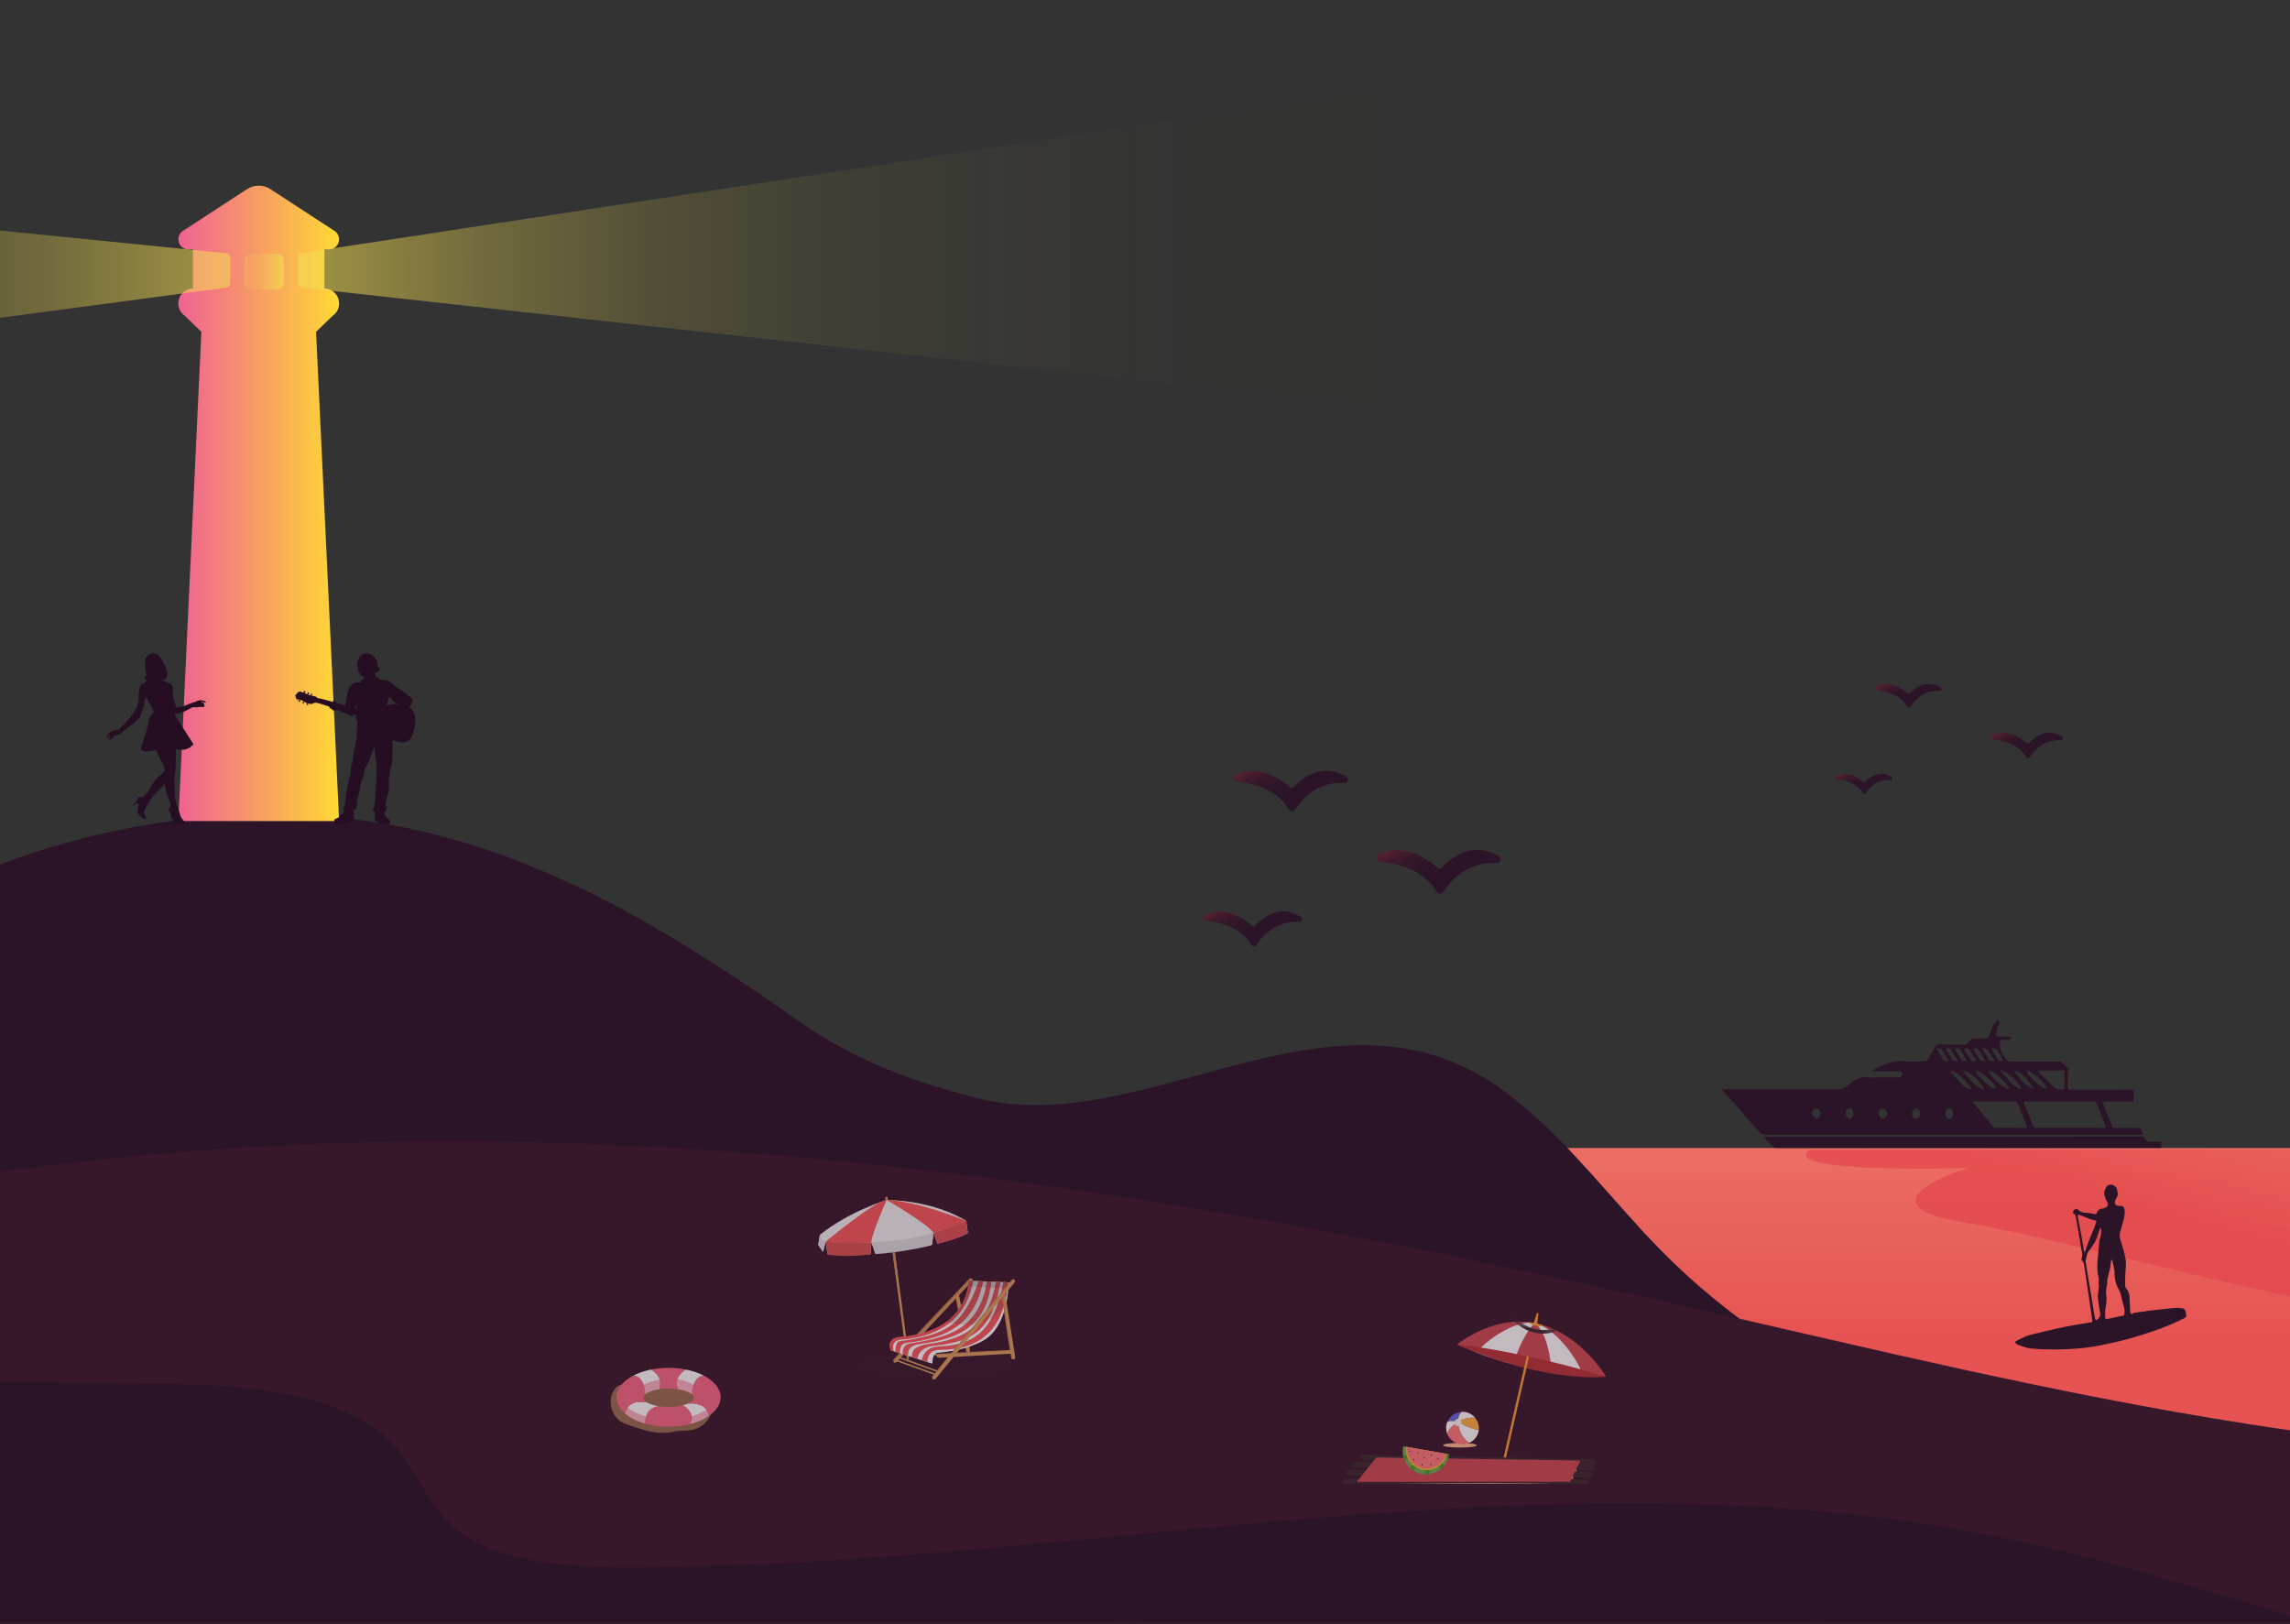 <svg width="375" height="266" viewBox="0 0 375 266" fill="none" xmlns="http://www.w3.org/2000/svg">
<rect x="0" y="0" width="375" height="266" fill="#333333" stroke="none"/>
<g clip-path="url(#clip0_6439_68589)">
<path d="M469 188H188V265.326H469V188Z" fill="url(#paint0_linear_6439_68589)"/>
<path opacity="0.74" d="M467.328 227.332C467.328 227.332 455.049 228.137 439.917 222.75C430.327 219.335 436.301 215.175 430.495 213.524C424.689 211.872 403.167 213.425 390.743 214.13C378.319 214.836 339.943 203.167 321.67 200.197C303.398 197.227 322.192 191.27 322.192 191.27C322.192 191.27 291.139 192.249 296.348 188.304L467.328 188.129V227.329V227.332Z" fill="url(#paint1_linear_6439_68589)"/>
<mask id="mask0_6439_68589" style="mask-type:luminance" maskUnits="userSpaceOnUse" x="-19" y="60" width="606" height="206">
<path d="M586.64 60H-19V266H586.64V60Z" fill="white"/>
</mask>
<g mask="url(#mask0_6439_68589)">
<path d="M-47.902 174.205C-25.395 149.168 6.123 135.316 37.892 133.516C73.84 131.477 101.147 146.263 130.749 167.189C139.949 173.69 149.417 177.13 160.075 179.837C187.568 186.82 218.33 158.471 245.897 178.371C254.545 184.613 261.4 193.343 268.746 201.348C294.974 229.929 322.61 234.569 358.849 242.45C394.537 250.213 433.471 246.22 466.6 229.254C498.497 212.922 524.56 185.191 557.767 171.595C560.82 170.346 596.153 160.574 596.363 165.283C598.555 214.916 599.387 229.795 599.371 279.487C507.005 253.246 409.892 260.456 314.638 266.344C220.875 272.137 127.046 276.467 33.217 280.797C9.111 281.909 -15.469 282.964 -38.698 275.795C-33.754 226.808 -38.723 222.446 -47.902 174.205Z" fill="#2B1428"/>
<path d="M489.622 223.453C494.706 220.722 499.72 217.685 505.294 216.194C515.116 213.565 525.618 215.992 535.663 214.402C561.907 210.249 579.071 180.272 605.575 178.36C607.388 178.228 609.431 178.327 610.684 179.645C611.747 180.77 611.916 182.447 612.01 183.992C613.09 201.518 612.422 219.156 610.016 236.551C543.256 247.147 475.568 251.894 407.984 250.715C404.346 250.654 374.954 251.004 380.384 241.149C382.292 237.684 409.269 242.541 414.58 242.488C440.627 242.232 466.657 235.784 489.626 223.449L489.622 223.453Z" fill="#5F8DE8"/>
<path d="M-92.189 209.649C-50.412 199.913 -7.382 191.055 37.649 188.064C118.525 182.696 199.458 196.597 274.809 213.662C305.606 220.637 336.094 228.193 368.127 233.199C451.198 246.177 543.173 240.878 619.587 218.717C627.435 244.368 632.754 270.118 636.656 296.045C401.544 284.711 164.726 304.829 -70.929 297.726C-73.368 297.652 -75.943 297.553 -77.95 296.787C-81.052 295.604 -81.773 293.289 -82.23 291.229C-88.044 264.96 -86.375 235.922 -92.189 209.653V209.649Z" fill="#37172A"/>
<path d="M27.065 226.63C40.921 226.779 56.766 228.225 64.677 236.86C68.331 240.853 69.72 245.904 73.807 249.649C80.629 255.907 92.701 256.739 103.401 256.698C177.606 256.406 252.841 237.371 324.776 251.19C360.728 258.095 393.65 272.939 430.162 277.883C461.573 282.135 494.776 278.921 524.844 287.03C492.885 291.747 460.102 291.957 427.546 292.147C383.915 292.406 340.28 292.662 296.649 292.921C173.23 293.65 49.812 294.38 -73.603 295.109C-78.728 295.138 -84.352 295.035 -88.216 292.484C-97.936 286.061 -98.793 264.378 -98.311 255.343C-97.82 246.134 -94.747 240.638 -83.565 236.523C-53.217 225.357 -5.899 226.276 27.065 226.63Z" fill="#2B1428"/>
<path opacity="0.49" d="M41.7 257.61C48.337 261.945 54.204 267.601 61.517 270.662C68.64 273.645 76.571 273.917 84.296 273.905C154.476 273.794 224.821 253.651 294.103 264.87C298.05 265.508 302.182 266.341 305.215 268.953C308.243 271.561 309.607 276.533 307.061 279.619C305.05 282.058 301.527 282.458 298.376 282.672C187.572 290.129 76.349 284.518 -34.566 278.902C-42.933 278.478 -65.029 276.517 -62.689 263.296C-60.954 253.486 -38.2 251.224 -30.882 249.778C-6.657 244.999 20.111 243.52 41.704 257.619L41.7 257.61Z" fill="#2C1428"/>
</g>
<path d="M53.864 40.854C54.786 40.854 55.525 40.115 55.525 39.195C55.525 38.557 55.16 37.981 54.593 37.697L44.295 30.979C43.121 30.21 41.602 30.21 40.438 30.979L30.14 37.697C29.573 37.971 29.208 38.557 29.208 39.195C29.208 40.115 29.947 40.854 30.869 40.854H31.598V47.259C30.281 47.259 29.208 48.331 29.208 49.647V49.727C29.208 50.507 29.583 51.235 30.221 51.68L32.975 54.341L29.208 134.455H55.535L51.758 54.341L54.512 51.68C55.15 51.235 55.525 50.507 55.525 49.727V49.647C55.525 48.331 54.452 47.259 53.135 47.259V40.854H53.864Z" fill="url(#paint2_linear_6439_68589)"/>
<path opacity="0.58" d="M236.777 13.758V66.978C236.777 67.433 236.382 67.797 235.916 67.747L49.46 47.096C49.065 47.056 48.772 46.722 48.772 46.327V42.199C48.772 41.815 49.045 41.491 49.43 41.44L235.886 13.009C236.352 12.938 236.777 13.302 236.777 13.768V13.758Z" fill="url(#paint3_linear_6439_68589)"/>
<path opacity="0.58" d="M-151 71.279V23.492C-151 23.027 -150.473 22.673 -149.876 22.733L36.843 41.451C37.34 41.502 37.714 41.826 37.714 42.21V46.369C37.714 46.743 37.37 47.067 36.884 47.128L-149.836 72.038C-150.443 72.119 -151 71.754 -151 71.279Z" fill="url(#paint4_linear_6439_68589)"/>
<path opacity="0.7" d="M45.441 41.594H41.097C40.537 41.594 40.084 42.047 40.084 42.605V46.369C40.084 46.928 40.537 47.381 41.097 47.381H45.441C46 47.381 46.453 46.928 46.453 46.369V42.605C46.453 42.047 46 41.594 45.441 41.594Z" fill="url(#paint5_linear_6439_68589)"/>
<path fill-rule="evenodd" clip-rule="evenodd" d="M28.546 116.993L31.6 121.737C31.6 121.737 31.728 121.909 31.59 122.012C31.452 122.115 31.234 122.243 31.234 122.243C31.234 122.243 31.207 122.382 30.974 122.482C30.741 122.581 30.384 122.766 30.118 122.766C29.852 122.766 29.43 122.803 29.184 122.803C28.939 122.803 28.924 122.756 28.892 122.697C28.861 122.639 28.767 122.471 28.767 122.471C28.767 122.471 28.821 123.877 28.812 124.052C28.802 124.226 28.733 125.534 28.733 125.534C28.733 125.534 28.757 126.497 28.636 126.862C28.516 127.227 28.535 127.333 28.567 128.063C28.599 128.794 28.633 129.434 28.633 130.134C28.633 130.833 28.936 131.802 29.009 131.923C29.083 132.044 29.114 132.186 29.129 132.291C29.145 132.396 29.35 132.943 29.395 133.081C29.44 133.218 29.49 133.387 29.513 133.506C29.536 133.625 29.712 134.062 30.041 134.341C30.37 134.62 30.394 134.945 30.253 134.99C30.113 135.036 29.505 134.903 29.228 134.922C28.952 134.94 28.611 134.871 28.48 134.601C28.349 134.331 28.192 133.737 28.192 133.737L28.194 134.273L28.044 134.264C28.044 134.264 28.081 133.705 27.978 133.324C27.877 132.943 27.655 132.991 27.643 132.713C27.631 132.434 27.63 132.386 27.761 132.249C27.891 132.113 28.074 131.805 27.792 131.233C27.509 130.662 27.215 129.735 27.118 129.297C27.022 128.858 26.997 128.371 26.997 128.371C26.997 128.371 25.936 129.528 25.731 129.674C25.526 129.82 24.752 130.749 24.524 131.166C24.297 131.584 24.001 132.016 23.933 132.189C23.865 132.363 23.573 132.841 23.573 132.841C23.573 132.841 23.472 132.945 23.588 133.192C23.704 133.439 23.913 133.784 23.913 133.891C23.913 133.998 23.913 134.229 23.665 134.118C23.416 134.006 23.022 133.703 22.895 133.584C22.769 133.465 22.44 133.16 22.495 132.821C22.549 132.482 22.711 132.033 22.715 131.86C22.719 131.686 22.581 131.427 22.399 131.544C22.218 131.662 21.786 131.956 21.786 131.956L21.724 131.828C21.724 131.828 22.197 131.489 22.36 131.131C22.523 130.774 22.585 130.551 22.916 130.499C23.248 130.447 23.48 130.479 23.48 130.479C23.48 130.479 24.22 129.828 24.577 129.051C24.934 128.275 25.77 127.41 26.084 127.105C26.397 126.801 27.299 126.321 26.84 125.444C26.381 124.566 25.463 122.734 25.463 122.734C25.463 122.734 25.012 123.036 24.512 123.02C24.012 123.004 23.909 123.124 23.584 123.012C23.258 122.9 23.028 122.748 23.028 122.748L24.311 118.617C24.311 118.617 24.376 117.746 24.521 117.467C24.666 117.188 25.135 116.724 25.135 116.724C25.135 116.724 25.029 116.096 24.831 115.775C24.633 115.454 24.342 114.991 24.225 114.726C24.108 114.461 23.824 114.127 23.824 114.127C23.824 114.127 23.621 115.64 23.384 116.153C23.146 116.666 22.997 117.185 22.997 117.185C22.997 117.185 22.969 117.423 22.852 117.534C22.736 117.645 22.227 118.122 21.888 118.408C21.55 118.694 20.66 119.391 20.549 119.468C20.439 119.544 20.102 119.783 20.033 119.887C19.965 119.991 19.858 120.106 19.735 120.151C19.611 120.196 19.323 120.379 19.14 120.382C18.958 120.385 18.779 120.43 18.693 120.493C18.606 120.557 18.473 120.789 18.442 120.878C18.412 120.968 18.36 121.009 18.313 121.018C18.265 121.026 18.21 120.963 18.21 120.924C18.21 120.886 18.306 120.628 18.306 120.628C18.306 120.628 18.139 120.882 18.132 121.063C18.124 121.243 18.059 121.295 18.028 121.307C17.996 121.319 17.906 121.293 17.902 121.22C17.898 121.146 17.926 120.907 17.926 120.847C17.926 120.788 17.915 120.512 17.942 120.45C17.97 120.387 18.093 120.266 18.093 120.266C18.093 120.266 17.932 120.29 17.836 120.505C17.74 120.72 17.654 120.848 17.596 120.879C17.537 120.911 17.379 120.831 17.458 120.713C17.537 120.595 17.618 120.386 17.656 120.265C17.694 120.144 17.793 120.078 17.907 120.033C18.02 119.988 18.158 119.872 18.188 119.815C18.218 119.758 18.28 119.664 18.468 119.664C18.657 119.664 19.429 119.535 19.675 119.229C19.92 118.923 20.29 118.687 20.448 118.527C20.607 118.367 20.98 117.862 21.131 117.701C21.282 117.54 21.584 117.141 21.783 116.887C21.983 116.632 22.109 116.42 22.287 115.996C22.466 115.572 22.781 115.053 22.719 114.141C22.655 113.229 22.894 112.528 23.029 112.247C23.164 111.966 23.442 111.966 23.442 111.966C23.442 111.966 23.614 111.771 23.713 111.716C23.813 111.661 23.977 111.611 23.977 111.611C23.977 111.611 24.041 111.611 24.045 111.446C24.049 111.281 24.04 111.244 24.04 111.244C24.04 111.244 24.018 111.366 23.838 111.353C23.659 111.34 23.563 111.195 23.563 111.195C23.563 111.195 23.667 111.285 23.773 111.24C23.88 111.195 24.012 111.075 24.012 111.075C24.012 111.075 23.898 111.172 23.81 111.172C23.721 111.172 23.62 111.099 23.62 111.099C23.62 111.099 23.688 111.091 23.81 111.002C23.932 110.913 23.963 110.85 23.963 110.85C23.963 110.85 23.789 111.004 23.675 111.028C23.561 111.051 23.462 111.046 23.462 111.046C23.462 111.046 23.666 110.924 23.757 110.872C23.847 110.819 23.953 110.726 23.964 110.623C23.976 110.521 23.968 110.317 23.896 110.223C23.824 110.13 23.802 110.039 23.819 109.879C23.837 109.719 23.846 109.655 23.831 109.58C23.816 109.505 23.708 109.443 23.757 109.197C23.807 108.95 23.827 108.874 23.812 108.772C23.796 108.67 23.632 108.099 23.909 107.69C24.186 107.282 24.332 107.282 24.332 107.282C24.332 107.282 24.462 107.016 24.958 107.001C25.455 106.985 25.904 107.222 26.013 107.354C26.123 107.486 26.649 108.171 26.935 108.789C27.221 109.407 27.213 109.375 27.277 109.76C27.34 110.145 27.389 110.089 27.436 110.242C27.483 110.395 27.447 110.506 27.358 110.648C27.269 110.791 27.284 111.081 27.104 111.213C26.925 111.346 26.731 111.367 26.607 111.367C26.482 111.367 26.386 111.402 26.386 111.402C26.386 111.402 26.689 111.544 26.975 111.604C27.261 111.663 27.489 111.824 27.679 111.865C27.87 111.906 28.195 112.038 28.268 112.407C28.341 112.776 28.281 113.938 28.281 113.938C28.281 113.938 28.63 115.066 28.695 115.334C28.758 115.601 28.75 115.952 29.17 115.841C29.59 115.731 30.376 115.555 30.523 115.472C30.669 115.389 31.191 115.183 31.467 115.098C31.743 115.013 31.888 114.989 32.146 114.849C32.404 114.71 32.701 114.666 32.858 114.666C33.015 114.666 33.182 114.703 33.312 114.735C33.443 114.766 33.558 114.835 33.621 114.872C33.684 114.909 33.736 114.946 33.736 114.994C33.736 115.041 33.614 115.076 33.543 115.044C33.472 115.013 33.262 114.949 33.164 114.945C33.065 114.941 32.891 114.957 32.891 114.957C32.891 114.957 32.98 115.053 33.115 115.057C33.249 115.06 33.31 114.997 33.348 115.063C33.386 115.129 33.352 115.292 33.352 115.292C33.352 115.292 33.492 115.361 33.517 115.454C33.542 115.548 33.452 115.611 33.452 115.611C33.452 115.611 33.489 115.769 33.298 115.781C33.106 115.793 32.814 115.769 32.727 115.76C32.641 115.751 32.521 115.829 32.27 115.835C32.019 115.841 31.547 115.823 31.547 115.823C31.547 115.823 30.125 116.588 29.78 116.665C29.434 116.742 28.547 116.992 28.547 116.992L28.546 116.993Z" fill="#250D22"/>
<path d="M48.365 113.869C48.375 113.837 48.398 113.811 48.42 113.787C48.446 113.759 48.471 113.732 48.496 113.705C48.548 113.648 48.6 113.592 48.652 113.536C48.7 113.484 48.747 113.43 48.798 113.38C48.843 113.336 48.893 113.296 48.951 113.272C49.017 113.245 49.087 113.242 49.157 113.253C49.228 113.265 49.296 113.291 49.363 113.316C49.432 113.341 49.499 113.367 49.566 113.394C49.594 113.405 49.622 113.416 49.649 113.426C49.65 113.421 49.653 113.416 49.659 113.412C49.697 113.389 49.736 113.367 49.773 113.345C49.776 113.343 49.779 113.341 49.782 113.339C49.768 113.317 49.756 113.294 49.748 113.269C49.745 113.261 49.742 113.252 49.74 113.243C49.74 113.242 49.74 113.242 49.74 113.24C49.74 113.237 49.74 113.235 49.74 113.233C49.736 113.209 49.74 113.186 49.757 113.168C49.76 113.165 49.762 113.163 49.765 113.161C49.768 113.158 49.772 113.156 49.775 113.154C49.843 113.116 49.92 113.19 49.965 113.235C49.992 113.263 50.02 113.294 50.035 113.329C50.049 113.365 50.044 113.409 50.006 113.429C49.992 113.436 49.977 113.438 49.963 113.437C49.945 113.453 49.917 113.46 49.893 113.452C49.884 113.449 49.876 113.444 49.868 113.44C49.863 113.447 49.856 113.453 49.85 113.46C49.837 113.471 49.824 113.481 49.809 113.489C49.973 113.555 50.138 113.619 50.304 113.681C50.304 113.678 50.306 113.674 50.307 113.67C50.32 113.646 50.338 113.628 50.36 113.613C50.365 113.61 50.369 113.609 50.373 113.609C50.381 113.6 50.389 113.59 50.398 113.579C50.388 113.564 50.379 113.548 50.373 113.531C50.356 113.491 50.342 113.432 50.377 113.397C50.381 113.393 50.385 113.39 50.389 113.388C50.393 113.382 50.398 113.377 50.407 113.373C50.438 113.358 50.475 113.381 50.503 113.403C50.505 113.404 50.507 113.406 50.509 113.407C50.511 113.408 50.511 113.409 50.513 113.41C50.519 113.41 50.525 113.41 50.531 113.416C50.566 113.445 50.593 113.482 50.61 113.525C50.623 113.561 50.636 113.613 50.605 113.644C50.598 113.653 50.59 113.656 50.582 113.658C50.581 113.659 50.58 113.661 50.579 113.662C50.548 113.695 50.504 113.679 50.472 113.657C50.463 113.665 50.453 113.673 50.444 113.681C50.428 113.693 50.412 113.704 50.395 113.714C50.541 113.768 50.69 113.819 50.84 113.863C50.863 113.831 50.897 113.809 50.934 113.793C50.931 113.782 50.926 113.771 50.922 113.761C50.912 113.732 50.905 113.703 50.9 113.673C50.891 113.627 50.9 113.559 50.96 113.553C50.993 113.549 51.021 113.571 51.043 113.593C51.063 113.613 51.079 113.636 51.092 113.662C51.105 113.687 51.113 113.714 51.117 113.741C51.121 113.77 51.124 113.803 51.111 113.829C51.1 113.851 51.079 113.863 51.056 113.865C51.051 113.871 51.044 113.876 51.036 113.879C51.005 113.89 50.976 113.873 50.961 113.847C50.959 113.845 50.958 113.842 50.957 113.839C50.932 113.848 50.911 113.863 50.889 113.877C50.998 113.909 51.108 113.938 51.219 113.962C51.291 113.978 51.362 113.992 51.433 114.004C51.501 114.016 51.57 114.027 51.636 114.047C51.702 114.068 51.759 114.101 51.812 114.145C51.863 114.188 51.907 114.239 51.961 114.28C51.999 114.309 52.041 114.333 52.089 114.344C52.096 114.34 52.104 114.337 52.113 114.339C52.538 114.413 52.955 114.521 53.372 114.634C53.781 114.746 54.19 114.858 54.599 114.97C54.565 114.897 54.533 114.82 54.543 114.738C54.548 114.693 54.573 114.645 54.627 114.649C54.674 114.652 54.707 114.69 54.734 114.722C54.751 114.742 54.766 114.762 54.782 114.781C54.802 114.79 54.82 114.807 54.834 114.823C54.852 114.842 54.869 114.861 54.886 114.88C54.92 114.918 54.956 114.955 54.994 114.987C55.043 115.028 55.097 115.065 55.135 115.115C55.39 115.186 55.644 115.259 55.895 115.343C56.029 115.388 56.162 115.434 56.295 115.478C56.329 115.484 56.362 115.491 56.394 115.504C56.413 115.511 56.432 115.519 56.45 115.528C56.456 115.53 56.462 115.532 56.468 115.533C56.468 115.534 56.469 115.535 56.469 115.537C56.491 115.548 56.513 115.56 56.536 115.57C56.543 115.568 56.55 115.566 56.557 115.561C56.59 115.571 56.625 115.581 56.659 115.591C56.661 115.585 56.664 115.578 56.666 115.572C56.669 115.565 56.672 115.557 56.676 115.55C56.674 115.55 56.673 115.549 56.671 115.548C56.671 115.548 56.67 115.548 56.669 115.548C56.655 115.542 56.64 115.538 56.626 115.534C56.618 115.533 56.61 115.531 56.602 115.53C56.599 115.53 56.595 115.529 56.591 115.528C56.589 115.528 56.589 115.528 56.588 115.528C56.588 115.528 56.588 115.528 56.586 115.528C56.573 115.527 56.561 115.526 56.55 115.517C56.537 115.507 56.532 115.49 56.54 115.474C56.543 115.471 56.546 115.468 56.548 115.465C56.547 115.463 56.544 115.461 56.542 115.459C56.5 115.413 56.519 115.362 56.547 115.315C56.574 115.271 56.596 115.226 56.615 115.179C56.632 115.126 56.649 115.072 56.664 115.018C56.667 115.005 56.67 114.991 56.673 114.978C56.674 114.972 56.677 114.967 56.68 114.964C56.683 114.951 56.686 114.939 56.69 114.926C56.718 114.643 56.753 114.361 56.797 114.081C56.826 113.895 56.857 113.708 56.894 113.523C56.928 113.346 56.97 113.168 57.035 112.998C57.161 112.673 57.379 112.387 57.605 112.122C57.706 112.001 57.824 111.885 57.973 111.822C58.139 111.75 58.328 111.746 58.508 111.737C58.604 111.732 58.702 111.729 58.798 111.728C58.846 111.728 58.893 111.728 58.94 111.728C58.979 111.728 59.02 111.728 59.056 111.711C59.119 111.68 59.137 111.604 59.155 111.543C59.175 111.48 59.2 111.414 59.254 111.371C59.275 111.355 59.298 111.346 59.325 111.344C59.328 111.342 59.33 111.339 59.333 111.337C59.369 111.308 59.404 111.278 59.439 111.248C59.472 111.219 59.506 111.189 59.54 111.16C59.563 111.14 59.596 111.115 59.598 111.082C59.602 111.047 59.57 111.01 59.553 110.981C59.532 110.946 59.509 110.912 59.486 110.879C59.44 110.81 59.391 110.744 59.338 110.681C59.297 110.632 59.253 110.584 59.208 110.538C59.203 110.621 59.18 110.702 59.144 110.777C59.131 110.804 59.082 110.799 59.077 110.768C59.046 110.567 59.001 110.368 58.944 110.173C58.936 110.188 58.927 110.203 58.916 110.216C58.901 110.234 58.875 110.225 58.863 110.21C58.808 110.134 58.773 110.042 58.764 109.949C58.758 109.96 58.752 109.97 58.745 109.979C58.7 110.041 58.625 110.081 58.547 110.062C58.52 110.056 58.511 110.02 58.53 110.002C58.642 109.899 58.663 109.738 58.644 109.595C58.621 109.425 58.553 109.263 58.522 109.095C58.467 108.802 58.47 108.491 58.568 108.207C58.591 108.138 58.621 108.072 58.657 108.008C58.677 107.961 58.701 107.915 58.729 107.872C58.829 107.627 59.005 107.41 59.224 107.255C59.507 107.053 59.865 106.968 60.212 107.011C60.414 107.036 60.609 107.101 60.783 107.207C60.786 107.208 60.787 107.211 60.789 107.213C60.989 107.318 61.169 107.46 61.318 107.624C61.456 107.776 61.572 107.949 61.657 108.135C61.7 108.229 61.735 108.326 61.761 108.424C61.792 108.535 61.807 108.647 61.82 108.761C61.835 108.9 61.848 109.046 61.909 109.175C61.958 109.279 62.038 109.376 62.151 109.417C62.181 109.428 62.19 109.481 62.151 109.487C62.12 109.492 62.09 109.494 62.06 109.496C62.128 109.514 62.193 109.536 62.251 109.576C62.267 109.586 62.275 109.607 62.264 109.625C62.166 109.783 61.979 109.868 61.795 109.866C61.848 109.885 61.903 109.899 61.959 109.906C61.987 109.909 61.994 109.95 61.976 109.966C61.855 110.078 61.673 110.106 61.522 110.05C61.553 110.08 61.59 110.103 61.632 110.117C61.678 110.131 61.658 110.195 61.613 110.187C61.538 110.173 61.467 110.14 61.408 110.093C61.383 110.286 61.41 110.482 61.483 110.662C61.539 110.775 61.592 110.888 61.647 111.001C61.672 110.985 61.699 110.969 61.728 110.958C61.768 110.942 61.817 110.922 61.862 110.922C61.898 110.922 61.921 110.977 61.932 111.005C61.945 111.037 61.951 111.07 61.96 111.102C61.969 111.131 61.98 111.161 62.007 111.179C62.042 111.204 62.094 111.21 62.136 111.22C62.236 111.243 62.337 111.265 62.437 111.288C62.64 111.333 62.845 111.373 63.05 111.411C63.151 111.43 63.253 111.447 63.355 111.464C63.435 111.477 63.517 111.493 63.593 111.52C63.68 111.552 63.759 111.599 63.818 111.67C63.863 111.723 63.9 111.781 63.957 111.821C64.03 111.806 64.112 111.825 64.174 111.866C64.271 111.929 64.335 112.026 64.409 112.112C64.558 112.283 64.739 112.425 64.928 112.551C65.118 112.677 65.317 112.789 65.512 112.909C65.738 113.047 65.957 113.198 66.172 113.353C66.294 113.441 66.416 113.53 66.537 113.62C66.598 113.665 66.659 113.709 66.719 113.754C66.736 113.767 66.751 113.775 66.76 113.794C66.765 113.809 66.768 113.824 66.769 113.839C66.769 113.856 66.766 113.873 66.76 113.889C66.936 113.96 67.097 114.062 67.234 114.19C67.374 114.321 67.508 114.486 67.548 114.677C67.57 114.781 67.56 114.891 67.496 114.979C67.487 114.991 67.475 114.996 67.463 114.995C67.439 115.053 67.411 115.111 67.382 115.166C67.352 115.241 67.315 115.314 67.269 115.379C67.269 115.383 67.271 115.387 67.271 115.391C67.276 115.433 67.28 115.478 67.268 115.519C67.255 115.563 67.225 115.596 67.191 115.625C67.15 115.657 67.11 115.689 67.07 115.721C67.044 115.742 67.017 115.762 66.991 115.783C67.421 115.992 67.701 116.409 67.846 116.851C68.007 117.368 68.032 117.93 67.979 118.468C67.924 119.022 67.785 119.564 67.607 120.09C67.534 120.304 67.46 120.521 67.366 120.728C67.316 120.808 67.264 120.887 67.209 120.963C67.135 121.061 67.051 121.161 66.953 121.241C66.923 121.265 66.89 121.286 66.857 121.306C66.848 121.306 66.839 121.308 66.83 121.313C66.791 121.334 66.752 121.355 66.713 121.373C66.706 121.376 66.7 121.378 66.692 121.381C66.684 121.384 66.678 121.387 66.672 121.392C66.556 121.443 66.436 121.481 66.312 121.51C65.986 121.585 65.641 121.584 65.314 121.52C65.18 121.494 65.05 121.457 64.924 121.408C64.916 121.406 64.908 121.404 64.9 121.402C64.879 121.397 64.858 121.39 64.837 121.383C64.83 121.383 64.822 121.383 64.815 121.383C64.687 121.378 64.555 121.359 64.436 121.311C64.386 121.29 64.338 121.265 64.294 121.236C64.266 121.512 64.257 121.791 64.291 122.067C64.291 122.071 64.292 122.075 64.294 122.078C64.293 122.116 64.292 122.154 64.291 122.191C64.291 122.215 64.304 122.23 64.32 122.236C64.31 122.338 64.302 122.439 64.296 122.539C64.273 122.884 64.265 123.23 64.257 123.575C64.248 123.921 64.24 124.266 64.217 124.611C64.205 124.786 64.19 124.962 64.168 125.136C64.15 125.282 64.141 125.444 64.061 125.573C64.023 125.635 63.969 125.685 63.929 125.745C63.883 125.815 63.868 125.893 63.868 125.976C63.868 126.134 63.905 126.288 63.888 126.447C63.871 126.607 63.825 126.763 63.782 126.918C63.736 127.08 63.7 127.243 63.681 127.411C63.606 128.071 63.733 128.736 63.656 129.396C63.617 129.724 63.514 130.036 63.414 130.351C63.31 130.682 63.231 131.018 63.202 131.364C63.199 131.411 63.195 131.458 63.193 131.504C63.217 131.512 63.207 131.548 63.191 131.546C63.19 131.569 63.189 131.592 63.188 131.615C63.188 131.627 63.183 131.635 63.175 131.642C63.174 131.654 63.173 131.668 63.171 131.68C63.165 131.742 63.157 131.804 63.151 131.867C63.145 131.92 63.135 131.978 63.156 132.029C63.172 132.07 63.209 132.099 63.241 132.126C63.275 132.155 63.311 132.185 63.332 132.224C63.354 132.268 63.359 132.318 63.347 132.366C63.32 132.47 63.234 132.541 63.167 132.62C63.116 132.682 63.046 132.8 63.121 132.871C63.139 132.888 63.132 132.915 63.114 132.928C63.072 132.956 63.024 132.97 62.974 132.968C62.974 133.336 63.127 133.7 63.395 133.957C63.54 134.096 63.721 134.21 63.82 134.39C63.865 134.471 63.895 134.565 63.892 134.658C63.891 134.702 63.883 134.747 63.865 134.787C63.855 134.814 63.846 134.836 63.816 134.846C63.79 134.855 63.763 134.863 63.736 134.872C63.315 134.995 62.861 135.009 62.433 134.91C62.333 134.887 62.23 134.859 62.142 134.806C62.058 134.756 61.998 134.679 61.925 134.618C61.864 134.565 61.791 134.544 61.711 134.528C61.638 134.513 61.561 134.503 61.494 134.469C61.418 134.431 61.375 134.363 61.368 134.281C61.362 134.226 61.368 134.171 61.37 134.116C61.371 134.057 61.373 133.998 61.375 133.939C61.382 133.702 61.39 133.464 61.397 133.227C61.397 133.203 61.399 133.18 61.399 133.156C61.379 133.079 61.328 133.01 61.28 132.947C61.207 132.848 61.116 132.75 61.081 132.63C61.064 132.573 61.063 132.512 61.084 132.456C61.114 132.37 61.187 132.31 61.227 132.23C61.272 132.142 61.28 132.032 61.297 131.934C61.315 131.826 61.332 131.716 61.348 131.607C61.412 131.167 61.453 130.725 61.475 130.281C61.498 129.836 61.508 129.391 61.541 128.947C61.571 128.541 61.613 128.137 61.666 127.733C61.655 127.676 61.648 127.619 61.64 127.562C61.629 127.473 61.617 127.384 61.608 127.295C61.597 127.207 61.594 127.06 61.692 127.025C61.584 126.438 61.654 125.842 61.657 125.25C61.658 124.947 61.634 124.649 61.582 124.352C61.532 124.062 61.465 123.775 61.414 123.485C61.359 123.167 61.323 122.843 61.352 122.519C61.308 122.541 61.269 122.578 61.243 122.616C61.178 122.707 61.136 122.815 61.088 122.916C60.991 123.126 60.9 123.339 60.815 123.554C60.642 123.982 60.481 124.415 60.294 124.838C60.201 125.049 60.1 125.258 59.988 125.461C59.933 125.562 59.873 125.662 59.812 125.76C59.8 125.778 59.789 125.796 59.777 125.814C59.745 125.936 59.718 126.058 59.696 126.183C59.662 126.376 59.636 126.571 59.596 126.764C59.513 127.156 59.357 127.526 59.211 127.899C59.161 128.026 59.113 128.154 59.069 128.285C59.043 128.434 59.012 128.583 58.965 128.728C58.958 128.75 58.949 128.773 58.941 128.794C58.928 128.883 58.92 128.973 58.919 129.064C58.914 129.266 58.919 129.467 58.877 129.667C58.837 129.858 58.768 130.042 58.699 130.225C58.557 130.599 58.424 130.979 58.425 131.383C58.425 131.383 58.425 131.384 58.425 131.385C58.431 131.389 58.435 131.395 58.435 131.405C58.436 131.491 58.441 131.577 58.44 131.663C58.44 131.747 58.444 131.832 58.435 131.915C58.428 131.991 58.409 132.064 58.358 132.122C58.334 132.151 58.301 132.173 58.265 132.187C58.311 132.236 58.336 132.302 58.33 132.368C58.321 132.464 58.247 132.549 58.152 132.574C58.094 132.589 58.035 132.577 57.976 132.573C57.934 132.571 57.885 132.575 57.857 132.61C57.827 132.648 57.872 132.687 57.892 132.718C57.913 132.754 57.924 132.798 57.922 132.84C57.92 132.908 57.891 132.972 57.841 133.017C57.939 133.073 57.969 133.217 57.972 133.323C57.975 133.432 57.969 133.542 57.966 133.651C57.964 133.768 57.962 133.883 57.96 134C57.958 134.111 57.962 134.223 57.953 134.333C57.945 134.425 57.913 134.512 57.83 134.561C57.758 134.602 57.67 134.609 57.59 134.6C57.489 134.589 57.392 134.55 57.291 134.54C57.24 134.535 57.188 134.537 57.14 134.557C57.095 134.574 57.058 134.605 57.021 134.635C56.945 134.698 56.865 134.757 56.777 134.804C56.605 134.897 56.414 134.951 56.221 134.978C56.002 135.009 55.779 135.003 55.56 134.98C55.443 134.968 55.327 134.951 55.212 134.933C55.155 134.924 55.098 134.914 55.041 134.904C54.995 134.896 54.946 134.889 54.903 134.872C54.858 134.854 54.82 134.825 54.798 134.782C54.776 134.74 54.77 134.692 54.766 134.645C54.761 134.589 54.756 134.533 54.751 134.477C54.746 134.425 54.738 134.371 54.74 134.319C54.741 134.268 54.757 134.222 54.794 134.186C54.83 134.152 54.876 134.128 54.92 134.106C55.015 134.056 55.114 134.012 55.216 133.976C55.245 133.966 55.275 133.956 55.304 133.947C55.316 133.931 55.336 133.918 55.354 133.909C55.398 133.889 55.433 133.864 55.466 133.829C55.499 133.793 55.528 133.752 55.556 133.712C55.588 133.667 55.623 133.623 55.659 133.581C55.734 133.495 55.819 133.415 55.913 133.35C55.962 133.315 56.014 133.291 56.065 133.262C56.108 133.236 56.145 133.205 56.177 133.167C56.241 133.09 56.281 132.996 56.319 132.903C56.316 132.899 56.314 132.894 56.314 132.888C56.319 132.84 56.293 132.791 56.251 132.767C56.228 132.755 56.231 132.716 56.259 132.71C56.301 132.701 56.343 132.692 56.386 132.684C56.314 132.606 56.261 132.51 56.235 132.407C56.218 132.343 56.209 132.275 56.262 132.225C56.285 132.203 56.31 132.184 56.332 132.16C56.353 132.135 56.372 132.109 56.388 132.081C56.457 131.963 56.493 131.823 56.518 131.689C56.545 131.548 56.547 131.408 56.549 131.265C56.55 131.161 56.554 131.053 56.583 130.953C56.591 130.841 56.608 130.73 56.621 130.62C56.639 130.472 56.659 130.323 56.678 130.175C56.713 129.889 56.746 129.603 56.812 129.322C56.844 129.184 56.889 129.048 56.929 128.913C56.97 128.776 57 128.639 57.01 128.497C57.02 128.355 57.018 128.211 57.027 128.068C57.036 127.932 57.06 127.797 57.098 127.665C57.135 127.535 57.185 127.41 57.241 127.287C57.275 127.192 57.301 127.093 57.328 126.996C57.356 126.892 57.382 126.787 57.402 126.681C57.443 126.466 57.466 126.248 57.467 126.029C57.467 125.918 57.457 125.808 57.46 125.697C57.462 125.585 57.499 125.485 57.542 125.382C57.624 125.189 57.684 124.989 57.725 124.784C57.807 124.37 57.821 123.947 57.867 123.528C57.89 123.319 57.92 123.111 57.969 122.907C58.023 122.686 58.096 122.469 58.156 122.251C58.214 122.033 58.254 121.812 58.292 121.59C58.333 121.359 58.373 121.129 58.413 120.898C58.419 120.863 58.425 120.828 58.431 120.794C58.431 120.794 58.431 120.794 58.43 120.795C58.412 120.808 58.38 120.795 58.376 120.773C58.319 120.484 58.447 120.206 58.439 119.918C58.435 119.779 58.374 119.643 58.398 119.503C58.404 119.469 58.416 119.435 58.435 119.407C58.453 119.376 58.477 119.35 58.493 119.318C58.521 119.258 58.513 119.188 58.502 119.125C58.489 119.052 58.472 118.979 58.471 118.905C58.469 118.826 58.48 118.747 58.495 118.669C58.524 118.512 58.56 118.355 58.594 118.199C58.545 118.152 58.498 118.104 58.455 118.051C58.397 117.98 58.349 117.904 58.318 117.818C58.284 117.723 58.276 117.622 58.272 117.521C58.269 117.389 58.264 117.25 58.286 117.118C58.161 117.066 58.037 117.012 57.914 116.957C57.903 117.001 57.892 117.044 57.877 117.087C57.858 117.145 57.84 117.221 57.788 117.261C57.731 117.306 57.647 117.284 57.582 117.271C57.438 117.242 57.3 117.186 57.168 117.125C57.029 117.059 56.895 116.986 56.759 116.915C56.708 116.889 56.657 116.863 56.606 116.837L56.054 116.62C56.054 116.62 56.047 116.615 56.043 116.612C55.951 116.564 55.857 116.519 55.759 116.484C55.684 116.457 55.608 116.434 55.533 116.404C55.412 116.355 55.268 116.287 55.133 116.31C55.116 116.303 55.099 116.296 55.084 116.287C55.067 116.297 55.049 116.306 55.03 116.314C54.996 116.328 54.961 116.337 54.925 116.343C54.851 116.356 54.775 116.357 54.7 116.356C54.631 116.356 54.545 116.365 54.502 116.303C54.474 116.263 54.475 116.22 54.487 116.178C54.474 116.181 54.461 116.184 54.447 116.186C54.411 116.199 54.373 116.206 54.339 116.186C54.332 116.182 54.326 116.177 54.32 116.172C54.306 116.164 54.291 116.156 54.278 116.145C54.236 116.109 54.218 116.05 54.231 116C54.2 116.003 54.169 116.005 54.138 116.004C54.084 116.002 54.028 115.992 53.987 115.954C53.92 115.893 53.928 115.806 53.952 115.727C53.561 115.597 53.171 115.467 52.778 115.348C52.523 115.27 52.267 115.195 52.01 115.123C51.999 115.131 51.984 115.131 51.97 115.125C51.727 115.014 51.444 115.098 51.219 115.213C51.159 115.244 51.102 115.287 51.033 115.295C50.962 115.303 50.888 115.288 50.819 115.28C50.699 115.263 50.582 115.238 50.467 115.205C50.443 115.249 50.417 115.292 50.388 115.332C50.421 115.35 50.452 115.372 50.475 115.405C50.491 115.429 50.469 115.458 50.443 115.46C50.412 115.462 50.381 115.459 50.352 115.453C50.339 115.469 50.31 115.473 50.297 115.451C50.295 115.446 50.291 115.441 50.288 115.437C50.251 115.422 50.215 115.402 50.185 115.375C50.173 115.365 50.162 115.355 50.152 115.344C50.132 115.323 50.145 115.28 50.178 115.282C50.195 115.283 50.213 115.287 50.229 115.29C50.259 115.246 50.287 115.202 50.316 115.157C50.212 115.121 50.11 115.077 50.012 115.026C49.941 114.99 49.872 114.949 49.803 114.908C49.787 114.94 49.771 114.973 49.754 115.005C49.742 115.034 49.729 115.061 49.714 115.088C49.728 115.097 49.742 115.107 49.753 115.119C49.763 115.129 49.766 115.144 49.761 115.157C49.766 115.161 49.771 115.166 49.776 115.171C49.797 115.192 49.782 115.234 49.751 115.232C49.639 115.226 49.536 115.166 49.48 115.07C49.466 115.047 49.483 115.021 49.506 115.017C49.506 115.017 49.506 115.016 49.507 115.015C49.517 114.999 49.54 114.992 49.556 115.002C49.577 115.014 49.596 115.026 49.614 115.038C49.652 114.98 49.687 114.919 49.717 114.857C49.702 114.848 49.688 114.839 49.674 114.831C49.532 114.745 49.383 114.658 49.224 114.606C49.212 114.621 49.202 114.637 49.19 114.652C49.187 114.657 49.183 114.662 49.179 114.667C49.158 114.711 49.131 114.753 49.099 114.79C49.107 114.796 49.115 114.801 49.124 114.808C49.151 114.834 49.197 114.877 49.176 114.918C49.155 114.956 49.106 114.95 49.071 114.939C48.995 114.917 48.926 114.874 48.873 114.816C48.847 114.787 48.81 114.746 48.837 114.705C48.857 114.674 48.902 114.672 48.935 114.684C48.953 114.69 48.971 114.7 48.988 114.711C49.023 114.659 49.064 114.614 49.111 114.572C49.066 114.563 49.02 114.557 48.973 114.554C48.897 114.551 48.819 114.556 48.743 114.554C48.681 114.553 48.599 114.552 48.554 114.502C48.532 114.478 48.522 114.448 48.513 114.418C48.501 114.38 48.49 114.343 48.478 114.306C48.456 114.232 48.433 114.159 48.41 114.085C48.398 114.047 48.386 114.011 48.376 113.973C48.365 113.94 48.357 113.905 48.367 113.871L48.365 113.869ZM63.804 115.389C64.005 115.342 64.207 115.299 64.413 115.283C64.617 115.267 64.822 115.277 65.024 115.311C65.047 115.315 65.07 115.319 65.093 115.323C65.112 115.327 65.136 115.335 65.154 115.325C65.185 115.31 65.201 115.265 65.218 115.237C65.222 115.23 65.226 115.224 65.231 115.217C65.222 115.21 65.215 115.201 65.208 115.193C65.204 115.197 65.201 115.201 65.198 115.204C65.165 115.235 65.122 115.251 65.077 115.252C64.985 115.252 64.903 115.2 64.832 115.15C64.749 115.094 64.667 115.034 64.589 114.971C64.441 114.852 64.299 114.722 64.177 114.578C64.098 114.484 64.027 114.381 63.976 114.269C63.903 114.21 63.827 114.154 63.75 114.1C63.738 114.149 63.726 114.198 63.714 114.247C63.641 114.527 63.552 114.802 63.446 115.071C63.385 115.223 63.321 115.373 63.251 115.521C63.434 115.474 63.619 115.43 63.804 115.387V115.389ZM58.412 116.014C58.397 115.836 58.384 115.658 58.369 115.48C58.364 115.42 58.36 115.359 58.355 115.298C58.346 115.366 58.335 115.432 58.322 115.498C58.305 115.588 58.284 115.679 58.256 115.766C58.244 115.803 58.226 115.839 58.189 115.856C58.181 115.859 58.174 115.861 58.167 115.863C58.162 115.909 58.156 115.956 58.148 116.002C58.221 116.024 58.296 116.048 58.371 116.051C58.393 116.051 58.416 116.051 58.437 116.046C58.424 116.041 58.412 116.031 58.411 116.014H58.412Z" fill="#250D22"/>
<path d="M350.99 185.821C350.824 185.45 350.726 185.151 350.56 184.895C350.49 184.786 350.278 184.72 350.129 184.719C348.89 184.705 347.651 184.701 346.412 184.719C346.072 184.724 345.909 184.606 345.787 184.288C345.326 183.085 344.833 181.894 344.355 180.697C344.316 180.597 344.297 180.49 344.271 180.395H349.392V178.443C349.198 178.443 349.033 178.443 348.87 178.443C345.623 178.443 342.376 178.435 339.129 178.452C338.709 178.455 338.598 178.327 338.614 177.925C338.644 177.159 338.616 176.392 338.628 175.625C338.629 175.488 338.7 175.35 338.773 175.097C338.419 174.753 337.994 174.319 337.542 173.914C337.445 173.828 337.255 173.818 337.108 173.818C334.474 173.813 331.838 173.808 329.204 173.822C328.866 173.823 328.655 173.728 328.482 173.433C328.24 173.019 327.89 172.66 327.697 172.228C327.545 171.886 327.521 171.471 327.508 171.086C327.482 170.288 327.5 170.288 328.306 170.263C328.549 170.256 328.797 170.274 329.029 170.221C329.157 170.193 329.258 170.044 329.371 169.949C329.256 169.88 329.144 169.754 329.028 169.751C328.43 169.73 327.832 169.729 327.234 169.745C326.94 169.752 326.778 169.65 326.848 169.356C326.979 168.81 327.102 168.255 327.305 167.734C327.429 167.418 327.464 167.21 327.036 167C326.786 167.392 326.481 167.781 326.275 168.216C326.047 168.698 325.889 169.215 325.736 169.728C325.651 170.011 325.545 170.087 325.228 170.065C324.592 170.021 323.951 170.072 323.311 170.079C322.827 170.084 322.511 170.35 322.314 170.754C322.194 170.997 322.033 171.062 321.776 171.061C320.366 171.05 318.956 171.063 317.547 171.05C317.241 171.048 317.049 171.139 316.901 171.412C316.544 172.071 316.138 172.704 315.793 173.37C315.61 173.722 315.378 173.831 314.991 173.823C313.824 173.799 312.651 173.876 311.489 173.799C310.007 173.7 308.712 174.196 307.44 174.839C307.116 175.003 306.796 175.176 306.471 175.419C306.612 175.426 306.753 175.439 306.894 175.439C308.219 175.441 309.543 175.44 310.867 175.44C311.133 175.44 311.391 175.453 311.483 175.771C311.598 176.173 311.383 176.424 310.9 176.426C309.704 176.432 308.508 176.428 307.312 176.429C306.827 176.429 306.34 176.464 305.86 176.421C305.003 176.345 304.244 176.531 303.55 177.049C302.956 177.492 302.329 177.893 301.712 178.305C301.648 178.347 301.558 178.359 301.479 178.364C301.294 178.376 301.109 178.38 300.925 178.38C294.801 178.38 288.678 178.38 282.555 178.38C282.4 178.38 282.246 178.38 281.999 178.38C282.149 178.575 282.245 178.715 282.357 178.842C284.167 180.904 285.978 182.963 287.791 185.021C287.969 185.224 288.149 185.431 288.356 185.6C288.486 185.707 288.666 185.762 288.831 185.815C288.922 185.844 289.029 185.82 289.129 185.82C309.522 185.82 329.916 185.82 350.309 185.82H350.99V185.821ZM331.36 180.417C331.517 180.4 331.6 180.385 331.683 180.385C335.411 180.384 339.139 180.388 342.868 180.377C343.158 180.377 343.257 180.51 343.347 180.744C343.641 181.508 343.955 182.263 344.258 183.022C344.475 183.564 344.686 184.106 344.905 184.661C344.799 184.688 344.758 184.706 344.718 184.706C340.946 184.708 337.176 184.711 333.404 184.696C333.256 184.696 333.044 184.537 332.975 184.398C332.762 183.969 332.602 183.513 332.423 183.067C332.076 182.205 331.731 181.342 331.359 180.417H331.36ZM323.003 180.409C323.247 180.397 323.383 180.385 323.519 180.385C325.627 180.384 327.734 180.393 329.841 180.376C330.168 180.373 330.324 180.484 330.437 180.771C330.878 181.888 331.335 183 331.78 184.116C331.849 184.288 331.888 184.474 331.957 184.708C330.157 184.708 328.424 184.712 326.691 184.7C326.588 184.7 326.46 184.598 326.386 184.508C325.278 183.175 324.177 181.835 323.003 180.41L323.003 180.409ZM338.052 175.314C338.052 176.284 338.054 177.215 338.047 178.146C338.047 178.217 338.001 178.317 337.945 178.354C337.726 178.496 336.648 178.342 336.456 178.152C335.653 177.353 334.849 176.552 334.048 175.751C333.923 175.626 333.806 175.494 333.637 175.315H338.052V175.314ZM333.178 178.292C331.445 177.987 330.795 176.425 329.724 175.345C331.473 175.627 332.098 177.219 333.178 178.292ZM335.239 178.313C334.445 178.38 332.134 176.36 331.811 175.318C332.622 175.274 334.823 177.196 335.239 178.313ZM324.93 178.398C324.691 178.327 324.53 178.296 324.38 178.234C323.724 177.962 323.213 177.518 322.774 176.958C322.338 176.402 321.841 175.895 321.338 175.33C322.268 175.251 324.264 176.958 324.93 178.398ZM319.258 175.328C320.155 175.262 322.383 177.192 322.825 178.348C322.255 178.334 321.769 178.058 321.418 177.721C320.661 176.994 320.003 176.165 319.258 175.327V175.328ZM326.94 178.306C326.141 178.397 324.257 176.773 323.498 175.34C324.261 175.225 326.602 177.243 326.94 178.306ZM329.007 178.3C328.248 178.405 325.975 176.421 325.588 175.317C326.399 175.271 328.63 177.217 329.007 178.3ZM327.629 175.376C328.466 175.259 330.718 177.229 331.107 178.387C329.377 177.983 328.727 176.427 327.629 175.376ZM313.125 182.365C313.125 182.278 313.081 182.135 313.134 182.058C313.269 181.861 313.418 181.617 313.618 181.54C313.772 181.481 314.049 181.6 314.208 181.722C314.463 181.919 314.475 182.768 314.216 182.966C314.04 183.102 313.745 183.222 313.552 183.168C313.213 183.074 313.078 182.753 313.125 182.364V182.365ZM307.709 182.371C307.663 181.959 307.743 181.615 308.151 181.543C308.346 181.508 308.627 181.603 308.778 181.739C309.078 182.009 309.051 182.747 308.737 183.008C308.587 183.133 308.311 183.227 308.142 183.175C307.966 183.121 307.828 182.887 307.72 182.704C307.664 182.61 307.71 182.457 307.71 182.37L307.709 182.371ZM296.708 182.448C296.8 182.027 296.83 181.656 297.23 181.554C297.425 181.504 297.712 181.584 297.879 181.708C298.181 181.93 298.134 182.842 297.812 183.054C297.65 183.161 297.326 183.238 297.21 183.15C296.991 182.984 296.87 182.689 296.707 182.448H296.708ZM319.821 182.353C319.809 182.355 319.799 182.356 319.788 182.358C319.788 182.457 319.792 182.556 319.788 182.655C319.773 182.968 319.585 183.148 319.3 183.209C318.995 183.276 318.72 183.124 318.663 182.851C318.594 182.523 318.576 182.139 318.686 181.832C318.845 181.384 319.483 181.368 319.709 181.781C319.798 181.943 319.787 182.16 319.821 182.353H319.821ZM302.278 182.341C302.258 182.333 302.24 182.326 302.22 182.319C302.299 182.105 302.33 181.852 302.468 181.686C302.685 181.423 302.982 181.422 303.259 181.644C303.514 181.848 303.599 182.581 303.397 182.907C303.23 183.179 302.963 183.311 302.676 183.18C302.513 183.106 302.4 182.89 302.307 182.715C302.253 182.613 302.286 182.466 302.279 182.339L302.278 182.341ZM328.108 173.705C327.52 173.913 327.21 173.677 326.972 173.219C326.717 172.725 326.418 172.254 326.139 171.773L326.214 171.649C326.473 171.726 326.839 171.722 326.97 171.896C327.391 172.454 327.725 173.079 328.109 173.705L328.108 173.705ZM326.582 173.674C326.565 173.715 326.547 173.755 326.53 173.796C326.275 173.753 325.896 173.801 325.788 173.652C325.354 173.057 325.005 172.401 324.624 171.767C324.65 171.725 324.677 171.682 324.703 171.639C324.975 171.729 325.356 171.736 325.498 171.923C325.911 172.467 326.227 173.084 326.582 173.673L326.582 173.674ZM322.155 173.802C321.784 173.757 321.412 173.817 321.314 173.682C320.876 173.077 320.517 172.415 320.129 171.773C320.153 171.742 320.178 171.71 320.202 171.678C320.458 171.72 320.839 171.673 320.947 171.823C321.373 172.41 321.713 173.059 322.155 173.802ZM318.63 171.779C319.227 171.564 319.516 171.819 319.745 172.253C320.006 172.745 320.304 173.218 320.652 173.811C320.274 173.753 319.896 173.805 319.79 173.66C319.362 173.073 319.017 172.425 318.63 171.779H318.63ZM319.092 173.696C318.494 173.915 318.207 173.654 317.978 173.221C317.717 172.729 317.418 172.256 317.07 171.66C317.451 171.722 317.83 171.672 317.937 171.819C318.364 172.407 318.709 173.054 319.093 173.695L319.092 173.696ZM321.64 171.797C321.658 171.749 321.675 171.701 321.693 171.653C321.961 171.723 322.349 171.706 322.478 171.88C322.901 172.448 323.229 173.086 323.626 173.752C323.257 173.716 322.91 173.928 322.677 173.525C322.339 172.944 321.986 172.372 321.64 171.797V171.797ZM325.166 173.814C324.786 173.749 324.399 173.797 324.285 173.643C323.85 173.053 323.503 172.399 323.123 171.769C323.146 171.73 323.169 171.691 323.192 171.652C323.46 171.723 323.845 171.708 323.975 171.882C324.398 172.448 324.728 173.084 325.166 173.814H325.166Z" fill="#2B1428"/>
<path d="M288.789 186.135C289.373 186.784 289.863 187.357 290.39 187.896C290.492 187.999 290.731 187.996 290.907 187.996C296.12 188.001 301.331 188.001 306.544 188.001C322.108 188.001 337.673 188.001 353.237 188.001C353.449 188.001 353.659 188.001 353.901 188.001V186.968C353.316 186.968 352.709 186.937 352.107 186.978C351.662 187.008 351.37 186.909 351.272 186.442C351.2 186.099 350.929 186.134 350.668 186.134C342.295 186.136 333.921 186.136 325.548 186.136C313.515 186.136 301.482 186.136 289.449 186.136C289.27 186.136 289.091 186.136 288.79 186.136L288.789 186.135Z" fill="#2B1428"/>
<g opacity="0.7">
<g clip-path="url(#clip1_6439_68589)">
<path d="M148.484 222.589C148.496 222.681 148.873 222.643 148.859 222.539C148.845 222.434 145.348 196.084 145.348 196.084C145.342 196.03 145.293 195.993 145.239 196.001L145.055 196.025C145.002 196.031 144.965 196.08 144.973 196.134C144.973 196.134 148.473 222.496 148.485 222.589H148.484Z" fill="#DC9F5E"/>
<path d="M158.222 199.942C158.222 199.942 153.39 196.653 145.195 196.512C145.195 196.512 139.013 198.372 134.255 202.231L134 203.846C133.998 203.857 134 203.868 134.006 203.877L134.721 204.939C134.741 204.97 134.788 204.962 134.797 204.926L135.213 203.319L135.511 205.356C135.519 205.408 135.562 205.447 135.614 205.447C136.359 205.452 141.49 205.489 142.445 205.429C142.51 205.425 142.562 205.372 142.568 205.306L142.703 203.431L143.327 205.301C143.327 205.301 152.27 204.179 152.638 203.827L152.854 201.87L153.472 203.571C153.49 203.623 153.546 203.652 153.6 203.639C154.198 203.49 157.371 202.657 158.449 201.949C158.472 201.933 158.483 201.907 158.48 201.88L158.223 199.943L158.222 199.942Z" fill="#F2F2F2"/>
<path d="M145.195 196.512C145.131 196.51 151.753 200.258 152.854 201.869C152.854 201.869 157.798 200.492 158.222 199.942C157.294 199.584 150.132 196.682 145.195 196.512Z" fill="#F75959"/>
<path d="M145.195 196.512C145.195 196.512 142.675 202.183 142.703 203.43C142.703 203.43 137.198 203.854 135.213 203.318C135.213 203.318 143.339 196.593 145.195 196.512Z" fill="#F75959"/>
<path d="M158.222 199.941L158.479 201.878C158.482 201.905 158.47 201.933 158.447 201.948C156.97 202.891 154.143 203.526 153.597 203.643C153.544 203.654 153.491 203.624 153.473 203.573L152.854 201.869C152.854 201.869 158.024 200.305 158.222 199.942V199.941Z" fill="#DB5252"/>
<path d="M142.703 203.43L142.568 205.309C142.564 205.372 142.515 205.423 142.452 205.431C138.558 205.926 136.054 205.538 135.599 205.458C135.555 205.45 135.52 205.414 135.513 205.369L135.213 203.316C135.213 203.316 137.2 203.697 142.703 203.429V203.43Z" fill="#DB5252"/>
<path d="M135.213 203.318L134.797 204.925C134.789 204.96 134.742 204.968 134.721 204.938L134.014 203.885C134.005 203.87 134 203.852 134.003 203.833L134.254 202.23C134.254 202.23 134.463 203.014 135.213 203.318Z" fill="#DBDDDD"/>
<path d="M152.854 201.867L152.638 203.824C151.708 204.404 143.424 205.587 143.327 205.298C143.23 205.009 142.703 203.428 142.703 203.428C142.703 203.428 148.793 203.273 152.854 201.867Z" fill="#DBDDDD"/>
<path d="M146.161 205.101C146.161 205.101 146.611 208.483 146.623 208.575C146.635 208.667 147.012 208.629 146.998 208.525C146.984 208.42 146.537 205.051 146.537 205.051" fill="#CC8D54"/>
<path opacity="0.13" d="M141.085 223.454C141.085 224.519 146.673 225.384 153.567 225.384C160.46 225.384 166.048 224.519 166.048 223.454C166.048 222.388 160.46 221.523 153.567 221.523C146.673 221.523 141.085 222.388 141.085 223.454Z" fill="#343031"/>
<path d="M165.838 209.677L152.707 225.595C152.707 225.595 152.643 225.766 152.781 225.864C152.92 225.962 153.09 225.84 153.247 225.679C153.403 225.519 166.031 210.081 166.132 209.975C166.233 209.869 166.262 209.695 166.136 209.604C165.977 209.488 165.839 209.677 165.839 209.677H165.838Z" fill="#C68652"/>
<path d="M158.713 209.416C158.713 209.416 147.956 220.746 146.285 222.673C146.239 222.725 146.197 222.835 146.313 222.969C146.32 222.976 146.419 223.091 146.428 223.095C146.559 223.166 146.66 222.946 146.811 222.799C146.971 222.643 158.962 209.753 159.065 209.651C159.138 209.579 159.274 209.577 159.248 209.487C159.237 209.448 159.084 209.359 159.032 209.34C158.85 209.269 158.715 209.416 158.715 209.416H158.713Z" fill="#BF804C"/>
<path d="M158.897 209.495L146.418 222.822C146.397 222.845 146.382 222.872 146.376 222.902C146.366 222.96 146.367 223.056 146.456 223.122C146.591 223.225 146.766 223.107 146.926 222.95C147.086 222.794 159.077 209.905 159.18 209.802C159.284 209.699 159.318 209.527 159.195 209.431C159.041 209.311 158.896 209.496 158.896 209.496L158.897 209.495Z" fill="#D39359"/>
<path d="M156.473 212.35C156.473 212.35 157.634 218.824 158.217 221.306C158.233 221.374 158.296 221.472 158.474 221.458C158.484 221.458 158.634 221.443 158.642 221.439C158.776 221.374 158.658 221.164 158.627 220.956C158.594 220.735 156.897 212.4 156.874 212.255C156.858 212.154 156.936 212.043 156.848 212.01C156.81 211.996 156.64 212.056 156.596 212.069C156.408 212.124 156.473 212.35 156.473 212.35Z" fill="#CE8E55"/>
<path d="M156.649 212.298L158.414 221.285C158.419 221.315 158.434 221.342 158.455 221.365C158.497 221.408 158.574 221.462 158.68 221.429C158.842 221.379 158.848 221.169 158.817 220.947C158.784 220.726 157.087 212.391 157.064 212.246C157.041 212.102 156.921 211.972 156.772 212.017C156.585 212.072 156.649 212.298 156.649 212.298Z" fill="#DC9F5E"/>
<path fill-rule="evenodd" clip-rule="evenodd" d="M156.977 212.306C156.973 212.364 156.93 212.407 156.881 212.401C156.832 212.396 156.794 212.343 156.798 212.284C156.801 212.225 156.845 212.183 156.894 212.188C156.943 212.193 156.981 212.247 156.977 212.306Z" fill="#CE8E55"/>
<path d="M159.02 209.758C158.96 209.755 158.941 210 159.009 210.003C159.077 210.006 165.62 210.266 165.62 210.266C165.655 210.267 165.684 210.241 165.685 210.206L165.69 210.087C165.692 210.052 165.665 210.022 165.631 210.021C165.631 210.021 159.08 209.76 159.02 209.758Z" fill="#DC9F5E"/>
<path d="M147.292 222.193C147.235 222.172 147.144 222.4 147.207 222.422C147.27 222.446 153.55 224.712 153.55 224.712C153.582 224.724 153.618 224.708 153.63 224.675L153.671 224.563C153.683 224.53 153.667 224.494 153.634 224.482C153.634 224.482 147.347 222.213 147.292 222.193Z" fill="#DC9F5E"/>
<path d="M147.643 219.775C147.586 219.755 147.497 219.983 147.561 220.005C147.626 220.028 153.933 222.212 153.933 222.212C153.966 222.224 154.002 222.207 154.013 222.174L154.053 222.061C154.065 222.028 154.048 221.992 154.015 221.981C154.015 221.981 147.7 219.794 147.643 219.775Z" fill="#DC9F5E"/>
<path d="M146.924 222.693C146.867 222.672 146.776 222.9 146.839 222.922C146.902 222.946 153.181 225.212 153.181 225.212C153.214 225.224 153.25 225.208 153.262 225.175L153.303 225.063C153.315 225.03 153.299 224.994 153.266 224.982C153.266 224.982 146.979 222.713 146.924 222.693Z" fill="#DC9F5E"/>
<path d="M161.062 219.505C157.856 221.315 154.166 221.428 153.489 221.564C152.738 221.721 152.688 222.809 152.694 223.194C152.694 223.261 152.631 223.307 152.568 223.287L145.99 221.178C145.99 221.178 145.859 219.292 146.295 219.257C150.671 218.906 153.526 217.585 154.745 216.787C158.76 214.158 158.877 209.863 158.877 209.863L165.176 210.133C165.176 210.133 165.198 217.169 161.063 219.505H161.062Z" fill="white"/>
<path d="M165.134 211.042L158.641 210.632C158.598 210.421 158.652 209.964 158.674 209.803C158.678 209.772 158.705 209.748 158.738 209.75L165.237 210.005C165.237 210.005 165.121 210.536 165.135 211.041L165.134 211.042Z" fill="#DBDDDD"/>
<path fill-rule="evenodd" clip-rule="evenodd" d="M147.9 219.361C147.629 219.387 145.848 219.28 146.329 221.242L145.887 221.176C145.887 221.176 144.8 219.131 147.425 218.924C153.901 218.413 157.915 215.44 158.672 209.808C158.677 209.773 158.707 209.748 158.742 209.75L159.382 209.775C158.971 211.353 158.102 218.391 147.9 219.362V219.361ZM160.968 209.844L160.275 209.821C157.662 217.179 154.773 218.633 147.311 219.635C146.554 219.737 146.648 221.386 146.648 221.386L147.348 221.609C147.494 220.088 147.634 220.016 149.099 219.824C154.862 219.068 159.661 216.953 160.967 209.844H160.968ZM162.327 209.898L161.634 209.862C160.235 217.913 155.1 219.001 148.992 220.026C147.575 220.264 147.836 221.765 147.836 221.765L148.651 222.025C148.797 221.133 148.688 220.339 150.974 220.038C157.21 219.221 161.584 217.016 162.327 209.898ZM163.812 209.947L163.119 209.901C161.717 217.311 157.842 219.338 151.938 220.106C151.293 220.189 149.904 220.52 149.551 221.194C149.329 221.619 149.29 222.229 149.29 222.229L150.25 222.536C150.25 221.6 151.205 220.587 152.758 220.414C158.59 219.762 162.436 218.504 163.812 209.948V209.947ZM165.047 209.996L164.332 209.982C162.771 217.275 160.296 220.253 153.663 220.504C151.187 220.598 150.948 222.758 150.948 222.758L151.832 223.04C151.978 221.869 152.341 221.04 154.076 221.04C159.786 221.04 164.483 218.378 165.046 209.995L165.047 209.996Z" fill="#F75959"/>
<path fill-rule="evenodd" clip-rule="evenodd" d="M158.528 210.661C158.633 210.324 158.584 210.109 158.606 209.855C158.611 209.786 158.662 209.748 158.731 209.75L159.37 209.777C159.312 209.996 159.247 210.321 159.149 210.72C158.988 210.67 158.794 210.649 158.593 210.656C158.568 210.656 158.552 210.658 158.528 210.661ZM160.592 210.726C160.659 210.726 160.72 210.734 160.775 210.751C160.846 210.458 160.91 210.155 160.968 209.844L160.275 209.821C160.166 210.128 160.056 210.425 159.946 210.711C159.944 210.717 159.943 210.721 159.94 210.727C160.158 210.731 160.375 210.728 160.592 210.727V210.726ZM164.896 211.004C164.917 211.004 164.936 211.008 164.956 211.009C164.957 210.998 164.958 210.987 164.959 210.976C164.995 210.658 165.024 210.33 165.046 209.994L164.332 209.98C164.259 210.318 164.185 210.648 164.108 210.968C164.108 210.969 164.108 210.972 164.107 210.973C164.369 210.985 164.631 210.999 164.895 211.003L164.896 211.004ZM163.592 210.959C163.605 210.959 163.618 210.959 163.631 210.959C163.632 210.952 163.633 210.945 163.635 210.939C163.698 210.619 163.757 210.288 163.813 209.945L163.119 209.899C163.054 210.242 162.984 210.573 162.909 210.893C162.909 210.898 162.907 210.901 162.906 210.905C163.13 210.886 163.375 210.923 163.592 210.957V210.959ZM162.098 210.846C162.133 210.846 162.167 210.849 162.202 210.85C162.252 210.542 162.293 210.224 162.328 209.896L161.634 209.86C161.578 210.186 161.516 210.5 161.447 210.803C161.445 210.812 161.444 210.819 161.442 210.828C161.451 210.827 161.461 210.825 161.471 210.825C161.67 210.81 161.9 210.806 162.099 210.846H162.098Z" fill="#DB5252"/>
<g opacity="0.17">
<path d="M165.104 211.379C164.578 216.337 159.37 217.73 154.911 216.513C155.987 215.782 156.767 214.79 157.328 213.851C158.375 212.097 158.649 210.381 158.605 209.839C158.618 209.791 158.704 209.749 158.737 209.75L165.236 210.005C165.236 210.005 165.146 210.872 165.104 211.379Z" fill="#2F3030"/>
</g>
<path d="M165.694 209.586C165.694 209.586 154.185 223.404 152.645 225.438C152.603 225.494 152.568 225.606 152.693 225.732C152.701 225.74 152.807 225.846 152.816 225.851C152.952 225.913 153.038 225.686 153.179 225.531C153.329 225.364 165.902 209.983 165.999 209.873C166.067 209.796 166.203 209.785 166.17 209.697C166.157 209.659 166.028 209.528 165.989 209.502C165.827 209.393 165.695 209.587 165.695 209.587L165.694 209.586Z" fill="#CE8E55"/>
<path d="M165.82 209.726L152.788 225.576C152.768 225.6 152.755 225.629 152.752 225.659C152.745 225.718 152.753 225.813 152.845 225.874C152.987 225.966 153.153 225.838 153.304 225.671C153.454 225.505 166.027 210.124 166.124 210.014C166.221 209.904 166.244 209.73 166.114 209.643C165.952 209.534 165.82 209.727 165.82 209.727V209.726Z" fill="#DC9F5E"/>
<path fill-rule="evenodd" clip-rule="evenodd" d="M166.045 209.966C166.01 210.013 165.95 210.025 165.912 209.994C165.874 209.961 165.872 209.897 165.907 209.85C165.941 209.803 166.001 209.79 166.039 209.823C166.077 209.855 166.08 209.92 166.045 209.966Z" fill="#CE8E55"/>
<path d="M164.058 212.297C164.058 212.297 165.118 219.933 165.611 222.435C165.624 222.503 165.685 222.603 165.863 222.595C165.874 222.595 166.024 222.586 166.032 222.582C166.169 222.522 166.058 222.306 166.035 222.098C166.011 221.876 164.492 212.406 164.475 212.261C164.463 212.16 164.544 212.051 164.457 212.016C164.42 212.001 164.236 212.009 164.192 212.021C164.002 212.07 164.059 212.298 164.059 212.298L164.058 212.297Z" fill="#CE8E55"/>
<path d="M164.247 212.298L165.809 222.423C165.814 222.453 165.827 222.481 165.848 222.504C165.887 222.548 165.963 222.606 166.07 222.576C166.233 222.532 166.248 222.321 166.223 222.099C166.198 221.877 164.68 212.407 164.663 212.262C164.646 212.117 164.53 211.983 164.38 212.023C164.191 212.072 164.247 212.299 164.247 212.299V212.298Z" fill="#DC9F5E"/>
<path fill-rule="evenodd" clip-rule="evenodd" d="M164.575 212.287C164.587 212.345 164.556 212.397 164.507 212.405C164.458 212.412 164.408 212.371 164.396 212.314C164.384 212.256 164.415 212.204 164.465 212.196C164.514 212.189 164.564 212.23 164.575 212.287Z" fill="#CE8E55"/>
<path d="M165.661 221.062C165.661 221.062 156.202 221.506 153.659 221.705C153.524 221.716 153.275 221.845 153.374 222.017C153.405 222.07 153.486 222.191 153.49 222.201C153.535 222.343 153.738 222.162 153.948 222.162C154.172 222.162 165.71 221.483 165.856 221.481C165.958 221.479 166.036 221.435 166.079 221.353C166.098 221.318 166.046 221.253 165.993 221.208C165.815 221.056 165.66 221.064 165.66 221.064L165.661 221.062Z" fill="#CE8E55"/>
<path d="M165.845 221.248L153.651 221.9C153.621 221.901 153.591 221.911 153.566 221.93C153.519 221.964 153.453 222.033 153.471 222.143C153.497 222.311 153.705 222.348 153.928 222.348C154.152 222.348 165.69 221.668 165.836 221.666C165.982 221.664 166.128 221.565 166.105 221.41C166.076 221.216 165.845 221.248 165.845 221.248Z" fill="#DC9F5E"/>
<path fill-rule="evenodd" clip-rule="evenodd" d="M165.789 221.37C165.833 221.33 165.894 221.33 165.924 221.368C165.956 221.407 165.946 221.47 165.903 221.511C165.859 221.551 165.799 221.552 165.768 221.513C165.736 221.474 165.746 221.411 165.789 221.371V221.37Z" fill="#CE8E55"/>
<path fill-rule="evenodd" clip-rule="evenodd" d="M156.02 221.929C156.063 221.889 156.124 221.889 156.155 221.927C156.186 221.966 156.177 222.029 156.133 222.069C156.089 222.11 156.03 222.111 155.998 222.072C155.966 222.032 155.976 221.969 156.02 221.93V221.929Z" fill="#CE8E55"/>
</g>
</g>
<g opacity="0.7" clip-path="url(#clip2_6439_68589)">
<path d="M238.582 220.14C238.582 220.14 239.731 220.718 241.765 221.492C242.211 221.661 242.698 221.841 243.225 222.025C243.481 222.114 243.747 222.206 244.022 222.298C244.095 222.322 244.168 222.345 244.242 222.371C244.727 222.53 245.24 222.692 245.779 222.855C245.903 222.892 246.028 222.929 246.155 222.966C246.217 222.985 246.281 223.003 246.346 223.022C246.665 223.115 246.993 223.207 247.33 223.299C247.464 223.336 247.6 223.373 247.737 223.409C247.754 223.414 247.771 223.418 247.788 223.423C248.183 223.527 248.588 223.63 249.003 223.731C249.08 223.75 249.158 223.768 249.236 223.787C249.484 223.847 249.736 223.905 249.991 223.963C250.113 223.991 250.237 224.018 250.36 224.046C250.753 224.132 251.153 224.217 251.561 224.298C252.096 224.406 252.643 224.508 253.203 224.602C253.338 224.625 253.471 224.648 253.607 224.67C253.619 224.672 253.631 224.675 253.643 224.677C253.778 224.699 253.915 224.72 254.051 224.742C254.291 224.78 254.533 224.817 254.776 224.852C254.888 224.868 255.001 224.885 255.114 224.9C255.575 224.964 256.043 225.024 256.518 225.079C256.685 225.098 256.853 225.116 257.02 225.134C257.754 225.211 258.503 225.276 259.265 225.327C260.478 225.407 261.724 225.45 262.998 225.449C262.998 225.449 259.221 218.97 252.605 216.998C252.258 216.895 251.903 216.805 251.54 216.728C251.538 216.728 251.537 216.728 251.536 216.726C251.514 216.721 251.493 216.717 251.471 216.713C251.424 216.703 251.376 216.694 251.329 216.685C251.196 216.66 251.062 216.634 250.925 216.613C250.729 216.58 250.531 216.552 250.33 216.528C246.972 216.133 243.026 216.97 238.581 220.143L238.582 220.14Z" fill="#CF4C51"/>
<path d="M241.765 221.493C242.21 221.662 242.698 221.841 243.225 222.026C243.481 222.115 243.747 222.206 244.022 222.298C244.094 222.323 244.168 222.346 244.241 222.371C244.726 222.531 245.24 222.693 245.779 222.855C245.902 222.893 246.028 222.93 246.155 222.967C246.217 222.986 246.281 223.004 246.346 223.023C246.665 223.115 246.993 223.208 247.33 223.3C247.464 223.337 247.599 223.373 247.737 223.409C247.754 223.414 247.771 223.419 247.788 223.424C248.182 223.528 248.588 223.631 249.003 223.732C249.079 223.751 249.158 223.769 249.236 223.788C249.484 223.847 249.736 223.906 249.991 223.963C250.113 223.992 250.236 224.018 250.359 224.047C250.753 224.133 251.152 224.218 251.561 224.298C252.095 224.406 252.643 224.507 253.203 224.603C253.337 224.625 253.471 224.648 253.606 224.671C253.619 224.673 253.63 224.676 253.643 224.677C253.778 224.699 253.915 224.721 254.051 224.743C254.291 224.78 254.533 224.817 254.775 224.852C254.888 224.868 255.001 224.885 255.113 224.901C255.574 224.965 256.043 225.024 256.517 225.079C256.684 225.098 256.852 225.116 257.019 225.134C257.753 225.212 258.502 225.277 259.264 225.327C258.476 222.813 255.438 218.558 252.485 217.097C252.167 216.939 251.852 216.815 251.539 216.728C251.537 216.728 251.536 216.728 251.534 216.726C251.511 216.72 251.489 216.713 251.465 216.709C251.423 216.696 251.379 216.686 251.335 216.677C251.199 216.647 251.061 216.625 250.923 216.612C250.752 216.595 250.573 216.589 250.387 216.597C247.723 216.684 243.796 219.105 241.764 221.494L241.765 221.493Z" fill="white"/>
<path d="M247.788 223.423C248.182 223.527 248.588 223.63 249.003 223.732C249.079 223.751 249.158 223.769 249.236 223.787C249.484 223.847 249.736 223.906 249.991 223.963C250.113 223.992 250.236 224.018 250.359 224.047C250.753 224.133 251.152 224.218 251.561 224.298C252.095 224.406 252.643 224.507 253.203 224.603C253.337 224.625 253.471 224.648 253.606 224.671C253.619 224.673 253.63 224.675 253.643 224.677C253.778 224.699 253.915 224.721 254.051 224.743C253.964 222.638 253.511 219.279 251.9 217.205C251.764 217.031 251.622 216.865 251.47 216.712C251.47 216.711 251.468 216.71 251.466 216.709C251.442 216.684 251.417 216.658 251.391 216.633C251.391 216.633 251.372 216.647 251.337 216.677C251.337 216.677 251.332 216.682 251.33 216.684C251.266 216.739 251.157 216.841 251.011 217.001C250.369 217.702 249.021 219.524 247.789 223.423H247.788Z" fill="#CF4C51"/>
<path d="M251.726 216.764L251.924 215.149C251.932 215.081 251.887 215.018 251.82 215.003C251.752 214.988 251.683 215.027 251.662 215.092L251.156 216.637C251.156 216.637 251.421 216.81 251.726 216.765V216.764Z" fill="#FF9E2F"/>
<path d="M250.331 216.523C250.348 216.547 250.367 216.57 250.389 216.592C250.529 216.743 250.746 216.887 251.011 216.997C251.092 217.031 251.178 217.063 251.268 217.09C251.491 217.158 251.707 217.193 251.901 217.201C252.143 217.208 252.349 217.171 252.487 217.093C252.536 217.064 252.576 217.032 252.607 216.994C252.26 216.891 251.905 216.801 251.542 216.724C251.54 216.724 251.539 216.724 251.537 216.722C251.515 216.716 251.493 216.71 251.469 216.705C251.444 216.679 251.419 216.654 251.393 216.628C251.393 216.628 251.374 216.643 251.339 216.673C251.203 216.643 251.065 216.621 250.928 216.608C250.732 216.575 250.533 216.547 250.333 216.523H250.331Z" fill="#FF9E2F"/>
<mask id="mask1_6439_68589" style="mask-type:luminance" maskUnits="userSpaceOnUse" x="238" y="216" width="25" height="10">
<path d="M262.999 225.445C262.999 225.445 258.945 218.033 251.336 216.674C243.843 215.337 238.901 220.104 238.901 220.104C238.901 220.104 249.916 225.578 263 225.445H262.999Z" fill="white"/>
</mask>
<g mask="url(#mask1_6439_68589)">
<path d="M254.918 217.501C254.806 217.928 250.803 219.306 247.486 215.527" stroke="#3B282E" stroke-width="0.58" stroke-miterlimit="10" stroke-linecap="round"/>
</g>
<path d="M238.582 220.141C242.675 221.958 246.373 223.175 249.584 223.986C249.709 224.018 249.834 224.048 249.958 224.079C258.106 226.081 263 225.447 263 225.447C258.326 224.021 254.033 222.954 250.395 222.166C250.268 222.139 250.142 222.111 250.017 222.085C243.054 220.595 238.582 220.142 238.582 220.142V220.141Z" fill="#BB3339"/>
<path d="M246.124 239.762C246.14 239.77 246.156 239.778 246.174 239.78C246.278 239.804 246.382 239.74 246.405 239.636L249.957 224.076L250.394 222.163C250.267 222.136 250.141 222.109 250.016 222.082L249.582 223.984L246.028 239.552C246.009 239.637 246.049 239.722 246.123 239.762H246.124Z" fill="#FF9E2F"/>
<path d="M225.366 239.008L222.184 242.998L257.092 242.982L258.815 239.505L225.366 239.008Z" fill="#FEB98F"/>
<path d="M223.354 238.727C223.354 238.727 251.501 239.225 260.942 239.46" stroke="#3B282E" stroke-width="0.94" stroke-miterlimit="10" stroke-linecap="round"/>
<path d="M221.876 239.882C221.876 239.882 253.639 239.62 260.673 240.467" stroke="#3B282E" stroke-width="0.94" stroke-miterlimit="10" stroke-linecap="round"/>
<path d="M220.96 241.206C220.96 241.206 253.277 240.711 260.31 241.559" stroke="#3B282E" stroke-width="0.94" stroke-miterlimit="10" stroke-linecap="round"/>
<path d="M220.045 242.676C220.045 242.676 252.732 241.991 259.765 242.837" stroke="#3B282E" stroke-width="0.94" stroke-miterlimit="10" stroke-linecap="round"/>
<path d="M225.366 238.684L222.184 242.673L257.092 242.657L258.815 239.18L225.366 238.684Z" fill="#CF4C51"/>
<path d="M241.811 236.68C241.811 236.889 240.579 237.059 239.058 237.059C237.538 237.059 236.306 236.89 236.306 236.68C236.306 236.47 237.538 236.301 239.058 236.301C240.579 236.301 241.811 236.47 241.811 236.68Z" fill="#FEB98F"/>
<path d="M240.606 236.275C240.266 236.429 239.889 236.515 239.491 236.515C238.336 236.515 237.352 235.79 236.976 234.774C237.371 233.661 238.728 232.863 238.728 232.863C238.728 232.863 238.837 235.128 240.605 236.275H240.606Z" fill="#FF797A"/>
<path d="M238.729 232.863C238.055 232.654 237.486 232.683 237.033 232.811C237.428 231.903 238.32 231.258 239.37 231.211C238.699 231.829 238.73 232.863 238.73 232.863H238.729Z" fill="#6169D8"/>
<path d="M238.729 232.863C238.729 232.863 237.372 233.66 236.977 234.774C236.872 234.49 236.814 234.182 236.814 233.862C236.814 233.488 236.892 233.133 237.033 232.811C237.485 232.684 238.056 232.654 238.729 232.863Z" fill="#CF4C51"/>
<path d="M242.17 233.858C242.17 233.981 242.162 234.103 242.145 234.221C241.425 234.07 240.278 233.71 238.729 232.86C239.724 232.195 240.791 232.106 241.553 232.163C241.939 232.622 242.171 233.213 242.171 233.858H242.17Z" fill="#FFB03A"/>
<path d="M238.729 232.862C238.729 232.862 238.699 231.828 239.369 231.21C239.41 231.208 239.451 231.207 239.492 231.207C240.321 231.207 241.061 231.58 241.552 232.165C240.79 232.108 239.723 232.196 238.729 232.862H238.729Z" fill="#CF4C51"/>
<path d="M242.145 234.225C242.019 235.138 241.424 235.904 240.607 236.275C238.838 235.128 238.729 232.863 238.729 232.863C240.278 233.713 241.425 234.074 242.145 234.225Z" fill="#CF4C51"/>
<path d="M241.552 232.165C240.79 232.108 239.723 232.196 238.729 232.862C238.729 232.862 238.698 231.828 239.368 231.21C239.409 231.208 239.45 231.207 239.491 231.207C240.32 231.207 241.06 231.58 241.551 232.165H241.552Z" fill="white"/>
<path d="M238.729 232.863C238.729 232.863 237.372 233.66 236.977 234.774C236.872 234.49 236.814 234.182 236.814 233.862C236.814 233.488 236.892 233.133 237.033 232.811C237.485 232.684 238.056 232.654 238.729 232.863Z" fill="white"/>
<path d="M242.145 234.225C242.019 235.138 241.424 235.904 240.607 236.275C238.838 235.128 238.729 232.863 238.729 232.863C240.278 233.713 241.425 234.074 242.145 234.225Z" fill="white"/>
<path d="M239.048 232.64C239.165 232.757 239.133 232.977 238.976 233.132C238.82 233.287 238.597 233.319 238.48 233.203C238.362 233.087 238.395 232.866 238.551 232.711C238.708 232.556 238.93 232.524 239.048 232.64Z" fill="white"/>
<path d="M238.943 232.74C239.024 232.821 239.002 232.974 238.893 233.082C238.785 233.189 238.63 233.212 238.549 233.131C238.468 233.05 238.49 232.897 238.599 232.789C238.707 232.682 238.862 232.659 238.943 232.74Z" stroke="#FCF4E9" stroke-width="0.71" stroke-miterlimit="10" stroke-linecap="round"/>
<path d="M237.271 238.308C237.242 238.468 237.204 238.622 237.157 238.772C237.011 239.237 236.78 239.659 236.484 240.022C236.315 240.229 236.126 240.416 235.92 240.583C235.431 240.976 234.846 241.249 234.216 241.366C233.92 241.422 233.613 241.442 233.302 241.424C233.15 241.416 232.999 241.399 232.846 241.372C232.364 241.287 231.919 241.115 231.525 240.878C231.28 240.729 231.053 240.555 230.851 240.359C230.507 240.027 230.228 239.632 230.03 239.197C229.93 238.978 229.852 238.749 229.796 238.513C229.681 238.027 229.661 237.511 229.754 236.988C229.763 236.94 229.772 236.893 229.783 236.848L237.293 238.166C237.288 238.212 237.28 238.259 237.272 238.307L237.271 238.308Z" fill="#6CAD52"/>
<path d="M230.898 237.988L230.991 238.3L230.03 239.195C229.93 238.976 229.851 238.748 229.796 238.511L230.898 237.988Z" fill="#479C26"/>
<path d="M231.819 239.27L232.269 239.496L231.524 240.877C231.279 240.729 231.053 240.554 230.851 240.358L231.819 239.27Z" fill="#479C26"/>
<path d="M233.888 239.741L234.217 241.367C233.92 241.422 233.614 241.443 233.303 241.425L233.398 239.738L233.889 239.74L233.888 239.741Z" fill="#479C26"/>
<path d="M235.494 238.98L236.484 240.021C236.315 240.228 236.126 240.415 235.92 240.581L234.995 239.384L235.494 238.981V238.98Z" fill="#479C26"/>
<path d="M237.271 238.306C237.242 238.466 237.204 238.62 237.157 238.77L236.345 238.395L236.491 238.023L237.292 238.164C237.287 238.211 237.279 238.258 237.271 238.305V238.306Z" fill="#479C26"/>
<path d="M236.953 238.108C236.554 239.865 234.824 241.018 233.016 240.701C231.207 240.383 229.984 238.712 230.218 236.926L236.953 238.108Z" fill="#FFB03A"/>
<path d="M236.799 238.08C236.333 239.679 234.746 240.708 233.094 240.418C231.442 240.128 230.31 238.621 230.427 236.961L236.8 238.08H236.799Z" fill="#FF797A"/>
<path d="M233.279 238.775C233.242 238.835 233.182 238.867 233.145 238.844C233.108 238.821 233.107 238.754 233.143 238.694C233.18 238.633 233.24 238.602 233.277 238.625C233.315 238.647 233.316 238.714 233.279 238.775Z" fill="#3B282E"/>
<path d="M235.519 238.835C235.546 238.9 235.534 238.966 235.494 238.983C235.453 238.999 235.399 238.959 235.372 238.894C235.345 238.829 235.357 238.763 235.397 238.746C235.438 238.73 235.492 238.769 235.519 238.835Z" fill="#3B282E"/>
<path d="M234.38 239.856C234.382 239.927 234.349 239.985 234.305 239.987C234.261 239.988 234.224 239.932 234.222 239.861C234.22 239.79 234.253 239.732 234.297 239.73C234.341 239.73 234.378 239.785 234.38 239.856Z" fill="#3B282E"/>
<path d="M234.48 238.302C234.489 238.372 234.46 238.434 234.416 238.438C234.372 238.443 234.33 238.391 234.323 238.32C234.314 238.25 234.343 238.189 234.387 238.184C234.431 238.179 234.473 238.231 234.48 238.302Z" fill="#3B282E"/>
<path d="M231.591 239.107C231.542 239.159 231.477 239.177 231.445 239.148C231.412 239.118 231.425 239.052 231.473 239C231.522 238.948 231.587 238.93 231.619 238.959C231.652 238.989 231.638 239.055 231.591 239.107Z" fill="#3B282E"/>
<path d="M230.884 237.723C230.82 237.756 230.752 237.749 230.733 237.71C230.713 237.671 230.749 237.614 230.813 237.583C230.877 237.551 230.945 237.557 230.964 237.596C230.983 237.635 230.948 237.692 230.884 237.723Z" fill="#3B282E"/>
<path d="M232.259 238.006C232.209 238.056 232.144 238.073 232.112 238.042C232.081 238.012 232.096 237.946 232.146 237.895C232.195 237.845 232.261 237.828 232.293 237.859C232.324 237.89 232.309 237.956 232.259 238.006Z" fill="#3B282E"/>
<path d="M232.936 239.907C232.918 239.975 232.868 240.022 232.826 240.01C232.784 239.999 232.764 239.935 232.782 239.867C232.8 239.798 232.85 239.752 232.892 239.763C232.934 239.775 232.954 239.839 232.936 239.907Z" fill="#3B282E"/>
</g>
<path d="M349.071 215.249C349.217 215.034 349.432 215.011 349.625 214.975C350.099 214.889 350.577 214.824 351.055 214.76C351.125 214.751 351.203 214.794 351.262 214.809C351.329 214.767 351.388 214.701 351.454 214.693C353.038 214.517 354.623 214.335 356.211 214.187C356.596 214.151 356.994 214.22 357.383 214.267C357.646 214.298 357.842 214.458 357.902 214.722C357.958 214.964 358 215.215 358 215.461C358 215.654 357.861 215.787 357.678 215.879C355.995 216.732 354.246 217.425 352.466 218.043C350.174 218.839 347.839 219.488 345.468 220.005C343.83 220.363 342.18 220.665 340.508 220.812C337.989 221.033 335.465 221.073 332.941 220.858C332.328 220.805 331.72 220.71 331.145 220.464C330.928 220.372 330.688 220.333 330.472 220.24C330.329 220.178 330.199 220.075 330.083 219.969C329.941 219.84 329.994 219.7 330.14 219.624C330.654 219.355 331.162 219.071 331.695 218.851C332.104 218.683 332.545 218.593 332.976 218.484C335.269 217.907 337.567 217.356 339.898 216.955C340.739 216.81 341.581 216.673 342.423 216.538C342.599 216.51 342.661 216.46 342.629 216.25C342.36 214.487 342.11 212.721 341.851 210.956C341.656 209.618 341.46 208.28 341.252 206.945C341.234 206.825 341.148 206.701 341.062 206.611C340.868 206.41 340.778 206.202 340.905 205.93C341.1 205.509 340.921 205.094 340.854 204.686C340.551 202.869 340.228 201.055 339.918 199.239C339.881 199.019 339.804 198.848 339.588 198.749C339.387 198.658 339.458 198.473 339.512 198.344C339.658 197.988 340.055 197.869 340.325 198.142C340.689 198.511 341.115 198.568 341.593 198.601C342.086 198.634 342.575 198.743 343.064 198.834C343.218 198.862 343.287 198.84 343.335 198.677C343.47 198.213 343.801 197.98 344.273 197.908C344.467 197.879 344.669 197.827 344.839 197.734C345.213 197.531 345.286 197.076 345.02 196.75C344.866 196.561 344.749 196.36 344.754 196.106C344.755 196.076 344.752 196.043 344.738 196.019C344.389 195.398 344.638 194.841 344.965 194.327C345.283 193.826 346.174 193.922 346.532 194.468C346.599 194.571 346.648 194.693 346.678 194.813C346.734 195.039 346.796 195.269 346.806 195.499C346.812 195.652 346.748 195.815 346.685 195.961C346.576 196.215 346.421 196.45 346.328 196.709C346.196 197.076 346.492 197.464 346.881 197.469C347.022 197.471 347.165 197.458 347.303 197.478C347.7 197.534 347.89 197.756 347.92 198.171C347.962 198.765 347.864 199.344 347.714 199.913C347.535 200.595 347.332 201.27 347.15 201.951C347.032 202.395 347.156 202.819 347.29 203.24C347.435 203.698 347.584 204.155 347.711 204.619C347.842 205.097 347.972 205.578 348.06 206.066C348.21 206.887 348.085 207.711 348.033 208.535C347.988 209.236 348.004 209.942 348.009 210.647C348.01 210.754 348.071 210.883 348.145 210.964C348.489 211.335 348.671 211.787 348.712 212.271C348.776 213.017 348.761 213.769 348.808 214.517C348.823 214.764 348.815 215.049 349.069 215.249L349.071 215.249ZM343.963 201.105C343.938 201.114 343.913 201.123 343.888 201.131C343.878 201.158 343.866 201.184 343.857 201.21C343.71 201.677 343.58 202.151 343.412 202.61C343.104 203.45 342.583 204.166 342.057 204.879C341.957 205.015 341.851 205.158 341.8 205.316C341.704 205.617 341.641 205.929 341.577 206.239C341.548 206.378 341.52 206.527 341.541 206.664C341.685 207.604 341.841 208.542 341.996 209.48C342.332 211.51 342.668 213.541 343.006 215.57C343.036 215.745 343.073 215.921 343.133 216.087C343.151 216.138 343.296 216.202 343.32 216.183C343.658 215.91 343.999 215.63 343.919 215.12C343.85 214.68 343.776 214.241 343.703 213.802C343.589 213.126 343.485 212.448 343.566 211.761C343.627 211.241 343.782 210.727 343.651 210.196C343.643 210.162 343.644 210.12 343.654 210.086C343.769 209.657 343.646 209.243 343.571 208.829C343.427 208.025 343.416 207.219 343.493 206.407C343.582 205.483 343.65 204.557 343.739 203.632C343.769 203.33 343.796 203.016 343.899 202.735C344.069 202.274 344.086 201.806 344.07 201.33C344.067 201.254 343.999 201.18 343.961 201.105H343.963ZM346.265 208.626C346.265 208.44 346.293 208.249 346.259 208.069C346.154 207.517 346.027 206.968 345.903 206.419C345.894 206.378 345.845 206.345 345.815 206.308C345.778 206.346 345.729 206.379 345.706 206.425C345.688 206.461 345.706 206.512 345.7 206.556C345.648 206.944 345.618 207.337 345.535 207.718C345.403 208.318 345.215 208.907 345.091 209.509C345.029 209.811 345.101 210.141 345.034 210.441C344.912 210.978 344.812 211.494 344.915 212.06C345.06 212.852 344.879 213.639 344.755 214.427C344.684 214.874 344.741 215.342 344.753 215.8C344.758 215.997 344.866 216.064 345.065 216.005C345.264 215.947 345.47 215.913 345.673 215.871C346.348 215.729 347.023 215.591 347.697 215.442C347.767 215.427 347.872 215.353 347.877 215.298C347.92 214.911 347.95 214.534 347.831 214.14C347.61 213.402 347.45 212.647 347.263 211.899C347.249 211.842 347.221 211.789 347.203 211.733C347.04 211.235 346.721 210.814 346.559 210.303C346.384 209.747 346.28 209.2 346.265 208.626ZM341.332 205.111C341.392 205.001 341.43 204.948 341.452 204.888C341.721 204.165 341.981 203.439 342.258 202.719C342.441 202.245 342.655 201.784 342.841 201.311C342.99 200.931 343.118 200.543 343.253 200.158C343.3 200.024 343.34 199.902 343.125 199.866C342.438 199.751 341.809 199.47 341.178 199.189C340.951 199.087 340.706 199.022 340.466 198.953C340.293 198.902 340.214 198.971 340.248 199.16C340.304 199.459 340.347 199.761 340.402 200.06C340.553 200.869 340.714 201.676 340.86 202.486C341.001 203.267 341.128 204.051 341.263 204.833C341.276 204.908 341.3 204.981 341.332 205.11L341.332 205.111Z" fill="#2B1428"/>
<g opacity="0.7">
<g style="mix-blend-mode:multiply" opacity="0.5">
<path d="M107.587 225.412C105.48 225.753 104.182 226.186 102.098 226.662C101.791 226.732 101.479 226.806 101.206 226.967C100.852 227.177 100.588 227.521 100.394 227.893C99.546 229.518 100.117 231.776 101.623 232.763C102.113 233.085 102.67 233.276 103.222 233.465C105.305 234.177 107.481 234.9 109.651 234.57C110.006 234.516 110.356 234.435 110.711 234.384C111.685 234.247 112.691 234.347 113.643 234.094C115.294 233.655 116.603 232.074 116.771 230.315C116.802 229.989 116.796 229.65 116.669 229.35C116.549 229.065 116.332 228.839 116.119 228.62C114.895 227.358 113.586 226.045 111.912 225.61C111.542 225.514 111.162 225.463 110.783 225.426C109.721 225.322 108.65 225.317 107.588 225.411L107.587 225.412Z" fill="#F9C478"/>
</g>
<path d="M111.84 230.133C112.029 230.236 114.096 231.424 112.981 233.197C111.912 233.47 110.726 233.621 109.477 233.621C108.098 233.621 106.794 233.436 105.641 233.107C105.559 230.388 107.834 230.284 107.834 230.284V230.281C108.337 230.361 108.893 230.406 109.477 230.406C110.356 230.406 111.171 230.305 111.84 230.133Z" fill="#F86A84"/>
<path d="M116.062 231.864C115.235 232.433 114.183 232.891 112.981 233.198C114.097 231.425 112.03 230.237 111.841 230.134C112.146 230.056 112.421 229.963 112.658 229.858C112.658 229.858 115.744 229.453 116.062 231.864H116.062Z" fill="white"/>
<path d="M107.835 230.283V230.286C107.835 230.286 105.56 230.39 105.641 233.109C104.303 232.727 103.167 232.152 102.349 231.448C102.943 228.924 105.886 229.675 105.886 229.675L105.901 229.651C106.342 229.93 107.021 230.154 107.835 230.283Z" fill="white"/>
<path d="M112.657 229.857C113.25 229.596 113.606 229.259 113.606 228.892C113.606 228.694 113.503 228.505 113.314 228.333C113.314 228.333 113.227 225.529 115.238 225.266C116.936 226.145 118 227.408 118 228.81C118 229.97 117.272 231.034 116.062 231.864C115.744 229.453 112.658 229.858 112.658 229.858L112.657 229.857Z" fill="#F86A84"/>
<path d="M115.238 225.266C113.228 225.529 113.314 228.334 113.314 228.334C112.891 227.944 112.04 227.634 110.975 227.482C110.257 225.212 112.295 224.305 112.35 224.281C113.431 224.499 114.41 224.837 115.238 225.266Z" fill="white"/>
<path d="M106.588 224.285C106.588 224.285 108.691 225.186 107.963 227.486C106.905 227.638 106.061 227.947 105.64 228.335C105.64 228.335 105.726 225.53 103.716 225.267C104.54 224.84 105.514 224.503 106.588 224.285Z" fill="white"/>
<path d="M112.35 224.281C112.295 224.305 110.258 225.212 110.976 227.482C110.511 227.416 110.006 227.379 109.478 227.379C108.949 227.379 108.433 227.416 107.963 227.485C108.691 225.185 106.589 224.284 106.589 224.284C107.491 224.1 108.464 224 109.478 224C110.492 224 111.453 224.099 112.35 224.281Z" fill="#F86A84"/>
<path d="M105.901 229.649L105.886 229.673C105.886 229.673 102.943 228.922 102.349 231.446C101.469 230.69 100.956 229.784 100.956 228.81C100.956 227.408 102.019 226.145 103.716 225.266C105.727 225.529 105.64 228.334 105.64 228.334C105.453 228.506 105.349 228.694 105.349 228.892C105.349 229.168 105.55 229.426 105.901 229.649Z" fill="#F86A84"/>
<g style="mix-blend-mode:multiply" opacity="0.5">
<path d="M117.792 227.751C117.788 228.946 116.992 230.035 115.687 230.862C115.011 231.29 114.199 231.647 113.289 231.913C112.147 232.245 110.851 232.433 109.477 232.433C108.104 232.433 106.893 232.258 105.779 231.945C104.581 231.608 103.547 231.113 102.764 230.508C101.761 229.734 101.168 228.781 101.164 227.75C101.028 228.091 100.956 228.445 100.956 228.809C100.956 229.783 101.469 230.689 102.349 231.445C103.167 232.149 104.303 232.724 105.641 233.106C106.794 233.435 108.098 233.62 109.477 233.62C110.726 233.62 111.913 233.469 112.981 233.196C114.182 232.889 115.235 232.431 116.062 231.863C117.272 231.033 118 229.969 118 228.809C118 228.445 117.927 228.091 117.792 227.75V227.751Z" fill="#F86A84"/>
</g>
<g style="mix-blend-mode:multiply" opacity="0.5">
<path d="M113.561 226.783C112.937 226.35 112.01 226.02 110.924 225.863C109.166 225.677 108.029 225.919 108.029 225.919C107.034 226.092 105.948 226.398 105.393 226.785C104.861 227.156 104.549 227.603 104.549 228.085C104.549 228.7 105.057 229.259 105.886 229.675L105.9 229.651C105.55 229.428 105.349 229.17 105.349 228.894C105.349 228.696 105.453 228.508 105.64 228.336C106.061 227.948 106.905 227.639 107.963 227.486C108.432 227.418 108.942 227.381 109.477 227.381C110.012 227.381 110.511 227.417 110.975 227.483C112.04 227.635 112.891 227.945 113.313 228.335C113.502 228.507 113.606 228.696 113.606 228.894C113.606 229.261 113.25 229.598 112.657 229.859C113.726 229.433 114.405 228.796 114.405 228.085C114.405 227.603 114.093 227.156 113.56 226.784L113.561 226.783Z" fill="#F86A84"/>
</g>
</g>
<path d="M337.663 120.586C336.49 119.891 334.488 119.361 332.318 121.631C332.187 121.769 331.974 121.776 331.832 121.649C331.078 120.978 328.721 119.182 326.241 120.436C325.924 120.597 326.013 121.071 326.368 121.101C327.855 121.22 330.499 121.758 331.795 123.967C331.93 124.195 332.251 124.206 332.396 123.986C333.031 123.008 334.645 121.078 337.469 121.235C337.835 121.254 337.98 120.769 337.663 120.582V120.586Z" fill="url(#paint6_linear_6439_68589)"/>
<path d="M309.717 127.214C308.783 126.661 307.192 126.239 305.463 128.046C305.358 128.154 305.19 128.162 305.078 128.061C304.477 127.527 302.602 126.098 300.629 127.098C300.379 127.225 300.446 127.602 300.73 127.624C301.914 127.721 304.017 128.147 305.048 129.904C305.156 130.087 305.41 130.095 305.526 129.919C306.03 129.139 307.315 127.605 309.56 127.729C309.851 127.744 309.967 127.359 309.717 127.21V127.214Z" fill="url(#paint7_linear_6439_68589)"/>
<path d="M317.718 112.553C316.634 111.911 314.782 111.419 312.772 113.52C312.653 113.647 312.455 113.654 312.324 113.539C311.626 112.915 309.444 111.258 307.155 112.419C306.863 112.568 306.946 113.005 307.27 113.031C308.645 113.143 311.092 113.636 312.29 115.685C312.414 115.897 312.713 115.908 312.847 115.699C313.433 114.793 314.927 113.012 317.538 113.154C317.878 113.173 318.013 112.725 317.718 112.553Z" fill="url(#paint8_linear_6439_68589)"/>
<path d="M245.403 140.21C243.378 139.016 239.918 138.094 236.171 142.016C235.946 142.248 235.574 142.272 235.334 142.055C234.03 140.892 229.958 137.791 225.675 139.962C225.132 140.241 225.28 141.055 225.893 141.109C228.46 141.318 233.03 142.241 235.271 146.062C235.504 146.458 236.063 146.481 236.311 146.093C237.405 144.403 240.198 141.07 245.069 141.342C245.705 141.38 245.954 140.535 245.403 140.218V140.21Z" fill="url(#paint9_linear_6439_68589)"/>
<path d="M212.96 150.079C211.347 149.125 208.601 148.397 205.614 151.513C205.435 151.699 205.141 151.714 204.947 151.544C203.907 150.621 200.665 148.149 197.267 149.877C196.832 150.094 196.956 150.745 197.437 150.792C199.478 150.955 203.116 151.691 204.9 154.737C205.086 155.055 205.529 155.071 205.73 154.761C206.599 153.412 208.826 150.769 212.704 150.978C213.209 151.009 213.41 150.342 212.976 150.079H212.96Z" fill="url(#paint10_linear_6439_68589)"/>
<path d="M220.446 127.172C218.569 126.064 215.373 125.219 211.905 128.839C211.696 129.056 211.354 129.071 211.129 128.87C209.919 127.792 206.157 124.924 202.2 126.932C201.696 127.188 201.836 127.948 202.402 127.994C204.776 128.188 209.004 129.04 211.075 132.575C211.292 132.94 211.804 132.963 212.037 132.606C213.053 131.04 215.636 127.963 220.144 128.211C220.733 128.242 220.958 127.467 220.454 127.172H220.446Z" fill="url(#paint11_linear_6439_68589)"/>
</g>
<defs>
<linearGradient id="paint0_linear_6439_68589" x1="328.5" y1="265.326" x2="328.5" y2="188" gradientUnits="userSpaceOnUse">
<stop offset="0.51" stop-color="#E75352"/>
<stop offset="0.6" stop-color="#E75352"/>
<stop offset="1" stop-color="#EA6E64"/>
</linearGradient>
<linearGradient id="paint1_linear_6439_68589" x1="368.485" y1="254.356" x2="390.105" y2="177.816" gradientUnits="userSpaceOnUse">
<stop offset="0.62" stop-color="#E5464B"/>
<stop offset="0.63" stop-color="#E5464B"/>
<stop offset="1" stop-color="#EA6E64"/>
</linearGradient>
<linearGradient id="paint2_linear_6439_68589" x1="29.197" y1="82.442" x2="55.534" y2="82.442" gradientUnits="userSpaceOnUse">
<stop stop-color="#F06292"/>
<stop offset="0.99" stop-color="#FED835"/>
</linearGradient>
<linearGradient id="paint3_linear_6439_68589" x1="48.772" y1="40.368" x2="236.777" y2="40.368" gradientUnits="userSpaceOnUse">
<stop stop-color="#F3DC52"/>
<stop offset="0.16" stop-color="#F3DC51" stop-opacity="0.562"/>
<stop offset="0.32" stop-color="#F3DC51" stop-opacity="0.27"/>
<stop offset="0.48" stop-color="#F3DC51" stop-opacity="0.109"/>
<stop offset="0.63" stop-color="#F3DC51" stop-opacity="0.036"/>
<stop offset="0.77" stop-color="#F3DC51" stop-opacity="0.01"/>
<stop offset="0.89" stop-color="#F3DC51" stop-opacity="0.01"/>
<stop offset="0.99" stop-color="#F3DC51" stop-opacity="0"/>
</linearGradient>
<linearGradient id="paint4_linear_6439_68589" x1="37.714" y1="47.391" x2="-151" y2="47.391" gradientUnits="userSpaceOnUse">
<stop stop-color="#F3DC52"/>
<stop offset="0.16" stop-color="#F3DC51" stop-opacity="0.562"/>
<stop offset="0.32" stop-color="#F3DC51" stop-opacity="0.27"/>
<stop offset="0.48" stop-color="#F3DC51" stop-opacity="0.109"/>
<stop offset="0.63" stop-color="#F3DC51" stop-opacity="0.036"/>
<stop offset="0.77" stop-color="#F3DC51" stop-opacity="0.01"/>
<stop offset="0.89" stop-color="#F3DC51" stop-opacity="0.01"/>
<stop offset="0.99" stop-color="#F3DC51" stop-opacity="0"/>
</linearGradient>
<linearGradient id="paint5_linear_6439_68589" x1="46.453" y1="44.487" x2="40.084" y2="44.487" gradientUnits="userSpaceOnUse">
<stop stop-color="#F3DC51"/>
<stop offset="0.08" stop-color="#F3DC51" stop-opacity="0.846"/>
<stop offset="0.29" stop-color="#F3DC51" stop-opacity="0.533"/>
<stop offset="0.5" stop-color="#F3DC51" stop-opacity="0.348"/>
<stop offset="0.68" stop-color="#F3DC51" stop-opacity="0.23"/>
<stop offset="0.86" stop-color="#F3DC51" stop-opacity="0.176"/>
<stop offset="0.99" stop-color="#F3DC52" stop-opacity="0.4"/>
</linearGradient>
<linearGradient id="paint6_linear_6439_68589" x1="329.881" y1="117.012" x2="332.587" y2="122.034" gradientUnits="userSpaceOnUse">
<stop stop-color="#7A2E3A"/>
<stop offset="0.15" stop-color="#602534"/>
<stop offset="0.33" stop-color="#491D2E"/>
<stop offset="0.52" stop-color="#38182B"/>
<stop offset="0.74" stop-color="#2E1528"/>
<stop offset="1" stop-color="#2B1428"/>
</linearGradient>
<linearGradient id="paint7_linear_6439_68589" x1="303.523" y1="124.369" x2="305.679" y2="128.367" gradientUnits="userSpaceOnUse">
<stop stop-color="#7A2E3A"/>
<stop offset="0.15" stop-color="#602534"/>
<stop offset="0.33" stop-color="#491D2E"/>
<stop offset="0.52" stop-color="#38182B"/>
<stop offset="0.74" stop-color="#2E1528"/>
<stop offset="1" stop-color="#2B1428"/>
</linearGradient>
<linearGradient id="paint8_linear_6439_68589" x1="310.515" y1="109.248" x2="313.02" y2="113.893" gradientUnits="userSpaceOnUse">
<stop stop-color="#7A2E3A"/>
<stop offset="0.15" stop-color="#602534"/>
<stop offset="0.33" stop-color="#491D2E"/>
<stop offset="0.52" stop-color="#38182B"/>
<stop offset="0.74" stop-color="#2E1528"/>
<stop offset="1" stop-color="#2B1428"/>
</linearGradient>
<linearGradient id="paint9_linear_6439_68589" x1="231.952" y1="134.031" x2="236.632" y2="142.711" gradientUnits="userSpaceOnUse">
<stop stop-color="#7A2E3A"/>
<stop offset="0.15" stop-color="#602534"/>
<stop offset="0.33" stop-color="#491D2E"/>
<stop offset="0.52" stop-color="#38182B"/>
<stop offset="0.74" stop-color="#2E1528"/>
<stop offset="1" stop-color="#2B1428"/>
</linearGradient>
<linearGradient id="paint10_linear_6439_68589" x1="202.258" y1="145.164" x2="205.973" y2="152.072" gradientUnits="userSpaceOnUse">
<stop stop-color="#7A2E3A"/>
<stop offset="0.15" stop-color="#602534"/>
<stop offset="0.33" stop-color="#491D2E"/>
<stop offset="0.52" stop-color="#38182B"/>
<stop offset="0.74" stop-color="#2E1528"/>
<stop offset="1" stop-color="#2B1428"/>
</linearGradient>
<linearGradient id="paint11_linear_6439_68589" x1="208.001" y1="121.459" x2="212.327" y2="129.487" gradientUnits="userSpaceOnUse">
<stop stop-color="#7A2E3A"/>
<stop offset="0.15" stop-color="#602534"/>
<stop offset="0.33" stop-color="#491D2E"/>
<stop offset="0.52" stop-color="#38182B"/>
<stop offset="0.74" stop-color="#2E1528"/>
<stop offset="1" stop-color="#2B1428"/>
</linearGradient>
<clipPath id="clip0_6439_68589">
<rect width="375" height="266" fill="white"/>
</clipPath>
<clipPath id="clip1_6439_68589">
<rect width="32.234" height="29.905" fill="white" transform="translate(134 196)"/>
</clipPath>
<clipPath id="clip2_6439_68589">
<rect width="43" height="28" fill="white" transform="translate(220 215)"/>
</clipPath>
</defs>
</svg>
